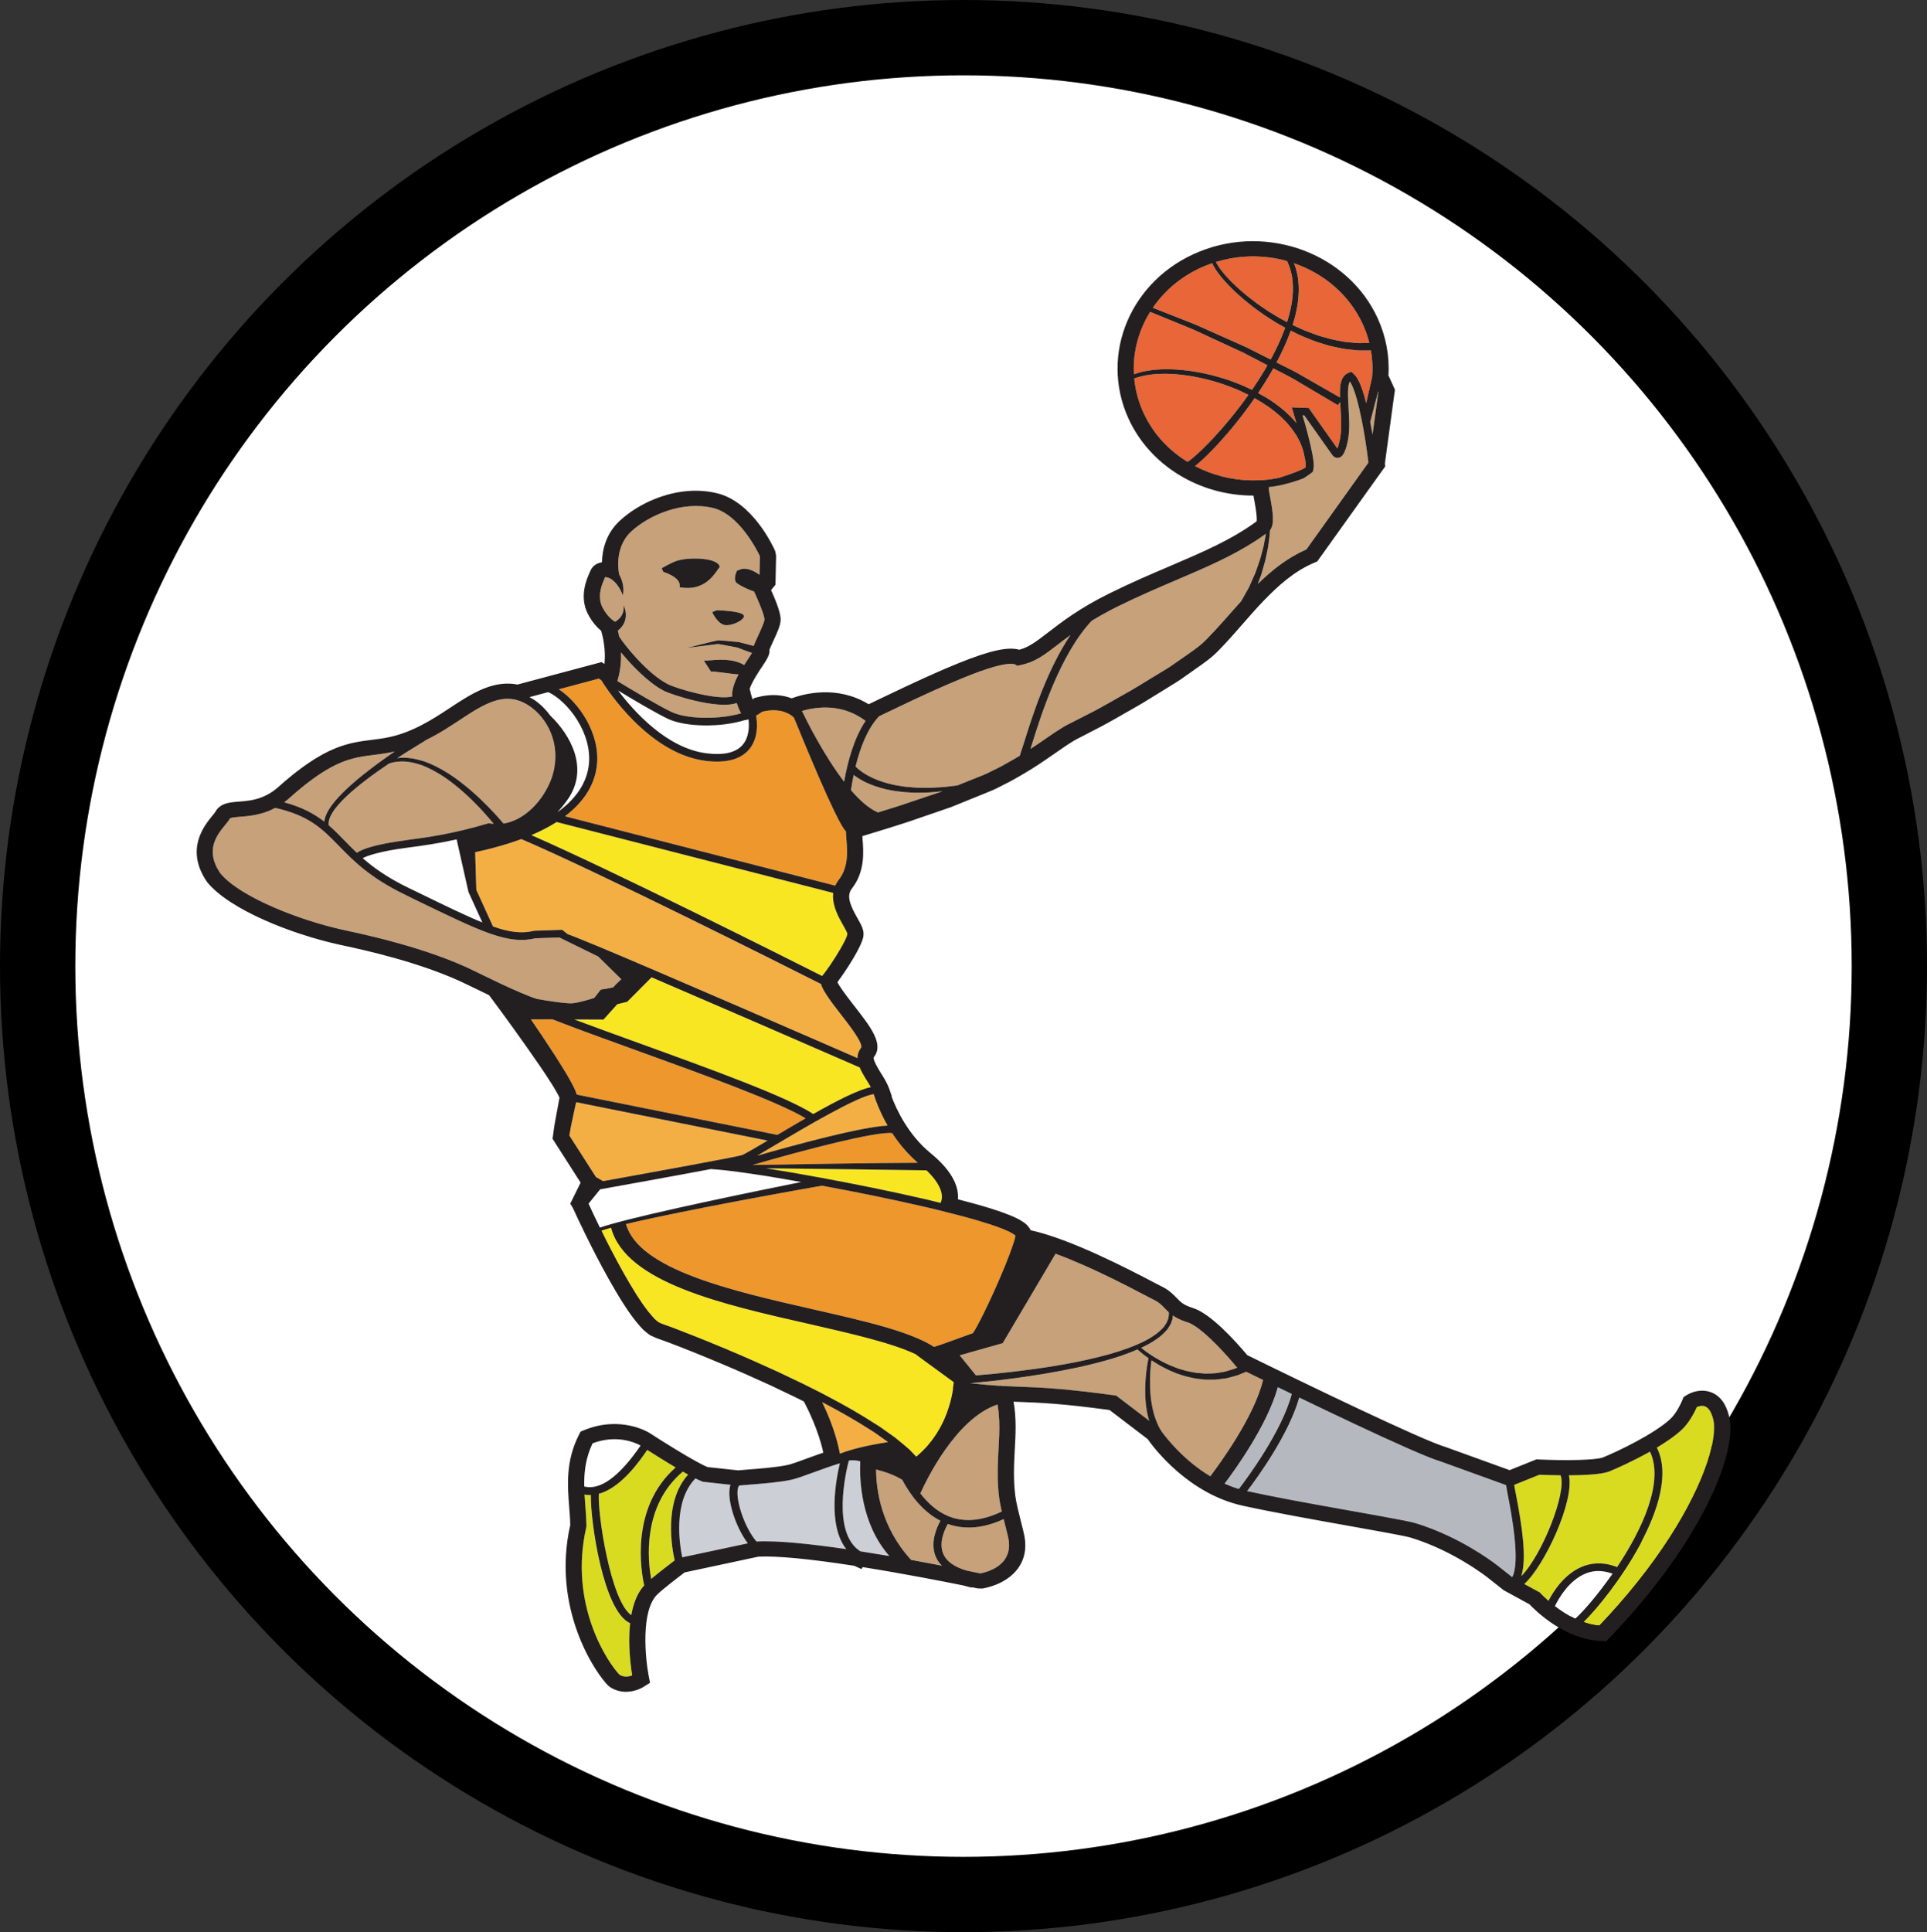 <?xml version="1.0" encoding="UTF-8" standalone="no"?>
<svg
   xmlns:dc="http://purl.org/dc/elements/1.1/"
   xmlns:cc="http://creativecommons.org/ns#"
   xmlns:rdf="http://www.w3.org/1999/02/22-rdf-syntax-ns#"
   xmlns:svg="http://www.w3.org/2000/svg"
   xmlns="http://www.w3.org/2000/svg"
   xmlns:sodipodi="http://sodipodi.sourceforge.net/DTD/sodipodi-0.dtd"
   xmlns:inkscape="http://www.inkscape.org/namespaces/inkscape"
   width="158.549mm"
   height="158.944mm"
   viewBox="0 0 158.549 158.944"
   version="1.1"
   id="svg8"
   inkscape:version="1.0.1 (3bc2e813f5, 2020-09-07)"
   sodipodi:docname="action_icon_or_sports.svg"
   inkscape:export-filename="F:\repos\af-icons\png\action.png"
   inkscape:export-xdpi="95.882622"
   inkscape:export-ydpi="95.882622">
  <rect x="0" y="0" width="158.549" height="158.944" fill="#333333" stroke="none"/>
  <defs
     id="defs2" />
  <sodipodi:namedview
     id="base"
     pagecolor="#ffffff"
     bordercolor="#666666"
     borderopacity="1.0"
     inkscape:pageopacity="0.0"
     inkscape:pageshadow="2"
     inkscape:zoom="0.7"
     inkscape:cx="152.4577"
     inkscape:cy="318.21821"
     inkscape:document-units="px"
     inkscape:current-layer="layer1"
     inkscape:document-rotation="0"
     showgrid="false"
     showborder="false"
     inkscape:window-width="1920"
     inkscape:window-height="1027"
     inkscape:window-x="1912"
     inkscape:window-y="22"
     inkscape:window-maximized="1"
     fit-margin-top="0"
     fit-margin-left="0"
     fit-margin-right="0"
     fit-margin-bottom="0" />
  <g
     inkscape:label="Layer 1"
     inkscape:groupmode="layer"
     id="layer1"
     transform="translate(-268.222,37.968)">
    <g
       id="g1286">
      <ellipse
         style="fill:#ffffff;stroke:#000000;stroke-width:6.196;stroke-linecap:square;stroke-linejoin:bevel;stroke-miterlimit:4;stroke-dasharray:none;paint-order:stroke fill markers;stop-color:#000000"
         id="path1226"
         cx="347.497"
         cy="41.504"
         rx="76.177"
         ry="76.374" />
      <g
         id="g2105"
         transform="matrix(0.685,0,0,0.643,322.338,-24.52)">
        <path
           d="m 84.915,23.919 c -0.33,-0.004 -0.732,0.025 -1.186,-0.049 -0.453,-0.063 -0.972,-0.091 -1.522,-0.202 C 81.662,23.533 81.061,23.43 80.449,23.243 79.847,23.027 79.186,22.868 78.552,22.577 77.911,22.307 77.246,22.037 76.606,21.685 76.414,21.592 76.227,21.485 76.037,21.383 l -0.025,0.08 c -0.446,1.325 -1.025,2.671 -1.683,3.993 0.217,0.117 0.437,0.235 0.651,0.349 0.684,0.377 1.365,0.707 1.975,1.084 0.611,0.373 1.189,0.726 1.723,1.052 1.574,0.961 2.758,1.684 3.274,1.999 -0.002,-0.1 -0.01,-0.195 -0.012,-0.296 -0.008,-0.461 -0.001,-0.94 0.08,-1.44 0.059,-0.258 0.118,-0.515 0.265,-0.79 0.142,-0.283 0.424,-0.54 0.77,-0.668 l 0.272,-0.105 0.175,0.189 c 0.235,0.226 0.45,0.483 0.55,0.715 0.147,0.243 0.237,0.479 0.341,0.72 0.18,0.472 0.331,0.947 0.462,1.429 0.086,0.322 0.163,0.649 0.238,0.976 l 0.717,-3.361 c 0.018,-0.235 0.027,-0.471 0.034,-0.708 0.002,-0.056 0.006,-0.112 0.006,-0.168 0.003,-0.166 -0.003,-0.332 -0.005,-0.498 -0.004,-0.128 -0.002,-0.255 -0.009,-0.383 -0.004,-0.084 -0.012,-0.169 -0.019,-0.253 -0.013,-0.207 -0.027,-0.413 -0.049,-0.62 l -3.53e-4,-0.001 c -0.028,-0.255 -0.065,-0.51 -0.107,-0.765 -0.176,0.001 -0.429,0.003 -0.748,0.005"
           style="fill:#e86637;fill-opacity:1;fill-rule:nonzero;stroke:none;stroke-width:0.035"
           id="path393" />
        <path
           d="m 78.202,28.719 c -0.526,-0.331 -1.093,-0.689 -1.694,-1.068 -0.6,-0.382 -1.272,-0.719 -1.944,-1.104 -0.205,-0.113 -0.414,-0.229 -0.622,-0.345 -0.104,0.198 -0.204,0.399 -0.31,0.595 -0.48,0.877 -0.988,1.736 -1.511,2.566 0.602,0.347 1.185,0.712 1.728,1.101 0.643,0.488 1.257,0.976 1.779,1.511 0.412,0.396 0.77,0.814 1.091,1.224 -0.123,-0.455 -0.25,-0.908 -0.379,-1.36 l -0.183,-0.65 0.668,0.031 1.128,0.045 0.248,0.011 0.131,0.208 3.296,4.96 c 0.035,-0.067 0.056,-0.14 0.087,-0.217 0.064,-0.197 0.102,-0.404 0.153,-0.605 0.043,-0.219 0.106,-0.468 0.125,-0.645 0.128,-0.836 0.11,-1.716 0.076,-2.611 -0.029,-0.611 -0.068,-1.23 -0.097,-1.858 l -0.274,0.412 c 0,0 -1.398,-0.881 -3.497,-2.203"
           style="fill:#e86637;fill-opacity:1;fill-rule:nonzero;stroke:none;stroke-width:0.035"
           id="path395" />
        <path
           d="m 63.647,38.18 c 0.157,-0.119 0.361,-0.281 0.633,-0.52 0.625,-0.551 1.478,-1.418 2.442,-2.516 1.304,-1.482 2.804,-3.403 4.23,-5.541 -0.58,-0.314 -1.177,-0.611 -1.792,-0.871 -3.041,-1.314 -6.384,-1.921 -8.852,-1.812 -0.618,0.02 -1.177,0.094 -1.668,0.18 -0.488,0.098 -0.903,0.222 -1.235,0.339 -0.059,0.025 -0.112,0.047 -0.167,0.07 0.131,1.464 0.488,2.932 1.097,4.355 0.038,0.089 0.08,0.175 0.119,0.262 0.081,0.18 0.164,0.357 0.253,0.532 0.056,0.113 0.113,0.226 0.172,0.337 0.134,0.25 0.275,0.494 0.422,0.733 0.045,0.073 0.091,0.146 0.138,0.219 0.173,0.269 0.351,0.534 0.541,0.79 l 0.022,0.029 c 1.01,1.354 2.251,2.502 3.645,3.415"
           style="fill:#e86637;fill-opacity:1;fill-rule:nonzero;stroke:none;stroke-width:0.035"
           id="path397" />
        <path
           d="m 78.848,21.821 c 0.616,0.268 1.253,0.404 1.832,0.6 0.589,0.166 1.161,0.25 1.681,0.367 0.523,0.094 1.011,0.108 1.437,0.16 0.429,0.062 0.803,0.024 1.111,0.021 0.225,-0.006 0.413,-0.011 0.563,-0.015 -0.191,-0.81 -0.449,-1.605 -0.778,-2.372 -1.619,-3.783 -4.684,-6.51 -8.275,-7.82 l 0.012,0.032 c 0.175,0.416 0.304,0.947 0.425,1.557 0.099,0.615 0.158,1.314 0.136,2.074 -0.029,0.758 -0.105,1.578 -0.284,2.423 -0.107,0.591 -0.266,1.194 -0.447,1.805 0.228,0.12 0.455,0.24 0.687,0.345 0.628,0.329 1.277,0.575 1.901,0.823"
           style="fill:#e86637;fill-opacity:1;fill-rule:nonzero;stroke:none;stroke-width:0.035"
           id="path399" />
        <path
           d="m 75.366,21.01 c -0.228,-0.134 -0.455,-0.267 -0.682,-0.405 -0.639,-0.371 -1.228,-0.817 -1.831,-1.219 -0.569,-0.451 -1.16,-0.854 -1.674,-1.318 C 70.647,17.628 70.151,17.181 69.7,16.736 69.23,16.312 68.842,15.849 68.456,15.455 c -0.35,-0.432 -0.697,-0.803 -0.952,-1.18 -0.266,-0.366 -0.494,-0.691 -0.651,-1.006 -0.123,-0.202 -0.199,-0.372 -0.25,-0.513 -0.245,0.089 -0.488,0.184 -0.73,0.287 -2.728,1.168 -4.909,3.087 -6.404,5.414 0.673,0.282 1.668,0.7 2.88,1.208 0.575,0.241 1.197,0.502 1.855,0.779 0.658,0.272 1.332,0.621 2.04,0.948 1.411,0.671 2.918,1.385 4.423,2.101 0.996,0.535 1.99,1.068 2.958,1.586 0.655,-1.283 1.23,-2.585 1.673,-3.86 0.024,-0.07 0.045,-0.139 0.068,-0.209"
           style="fill:#e86637;fill-opacity:1;fill-rule:nonzero;stroke:none;stroke-width:0.035"
           id="path401" />
        <path
           d="m 67.915,13.966 c 0.25,0.354 0.599,0.712 0.945,1.12 0.386,0.378 0.771,0.819 1.241,1.225 0.45,0.426 0.945,0.853 1.476,1.271 0.513,0.442 1.1,0.825 1.665,1.254 0.598,0.38 1.184,0.803 1.814,1.151 0.178,0.103 0.356,0.201 0.534,0.302 0.163,-0.539 0.306,-1.069 0.405,-1.587 0.18,-0.809 0.258,-1.586 0.293,-2.301 0.029,-0.717 -0.022,-1.369 -0.106,-1.94 -0.107,-0.566 -0.22,-1.056 -0.377,-1.436 -0.066,-0.215 -0.144,-0.391 -0.219,-0.542 -0.676,-0.201 -1.367,-0.354 -2.068,-0.454 -2.118,-0.303 -4.325,-0.132 -6.464,0.57 0.055,0.138 0.129,0.296 0.241,0.458 0.134,0.255 0.355,0.56 0.619,0.908"
           style="fill:#e86637;fill-opacity:1;fill-rule:nonzero;stroke:none;stroke-width:0.035"
           id="path403" />
        <path
           d="M 73.236,25.812 C 72.279,25.28 71.296,24.736 70.311,24.189 68.827,23.458 67.343,22.727 65.952,22.042 65.252,21.706 64.591,21.351 63.936,21.069 63.282,20.784 62.664,20.514 62.093,20.265 c -1.253,-0.547 -2.275,-0.993 -2.944,-1.285 -1.398,2.393 -2.096,5.17 -1.953,7.983 l 0.02,-0.008 c 0.358,-0.136 0.799,-0.274 1.314,-0.387 0.516,-0.101 1.104,-0.188 1.747,-0.22 2.572,-0.157 6.002,0.406 9.163,1.706 0.664,0.267 1.31,0.575 1.938,0.903 0.533,-0.826 1.052,-1.68 1.54,-2.552 0.109,-0.196 0.211,-0.395 0.318,-0.594"
           style="fill:#e86637;fill-opacity:1;fill-rule:nonzero;stroke:none;stroke-width:0.035"
           id="path405" />
        <path
           d="m 77.675,37.477 c -0.04,-0.181 -0.064,-0.454 -0.174,-0.784 -0.082,-0.338 -0.236,-0.731 -0.42,-1.18 -0.11,-0.218 -0.229,-0.448 -0.353,-0.692 -0.146,-0.232 -0.3,-0.477 -0.46,-0.732 -0.353,-0.49 -0.756,-1.012 -1.253,-1.506 -0.478,-0.511 -1.053,-0.982 -1.657,-1.458 -0.519,-0.386 -1.082,-0.752 -1.667,-1.101 -1.436,2.206 -2.951,4.188 -4.275,5.725 -0.973,1.131 -1.837,2.03 -2.499,2.625 -0.136,0.124 -0.267,0.236 -0.39,0.338 2.337,1.304 5.039,1.971 7.83,1.809 l 0.473,-0.027 c 0.616,-0.057 1.233,-0.154 1.847,-0.293 0.845,-0.297 1.716,-0.607 2.511,-0.969 0.186,-0.111 0.357,-0.153 0.566,-0.306 l 0.055,-0.045 c 0.016,-0.038 0.019,-0.103 0.023,-0.169 -0.004,-0.295 -0.041,-0.627 -0.09,-0.959 l -0.016,0.002 c 0,0 -0.019,-0.097 -0.052,-0.279"
           style="fill:#e86637;fill-opacity:1;fill-rule:nonzero;stroke:none;stroke-width:0.035"
           id="path407" />
        <path
           d="m 111.627,180.319 c -0.054,0.023 -0.108,0.046 -0.152,0.065 -2.062,0.883 -3.32,3.304 -3.707,4.176 0.673,0.558 1.508,1.152 2.45,1.625 0.954,-0.906 2.723,-3.068 4.485,-5.767 -1.076,-0.417 -2.114,-0.469 -3.075,-0.1"
           style="fill:#ffffff;fill-opacity:1;fill-rule:nonzero;stroke:none;stroke-width:0.035"
           id="path409" />
        <path
           d="m 114.139,185.891 c 7.007,-8.107 10.822,-15.613 12.177,-20.541 0.46,-1.722 0.617,-3.084 0.558,-4.02 l -0.001,-0.019 c -0.007,-0.101 -0.016,-0.195 -0.028,-0.286 -0.015,-0.114 -0.034,-0.225 -0.057,-0.329 -0.055,-0.242 -0.13,-0.51 -0.233,-0.761 l -3.6e-4,-7e-4 c -0.033,-0.081 -0.069,-0.16 -0.107,-0.236 l -0.01,-0.017 c -0.035,-0.068 -0.073,-0.133 -0.114,-0.195 l -0.026,-0.04 c -0.035,-0.05 -0.073,-0.097 -0.111,-0.142 l -0.049,-0.054 c -0.034,-0.035 -0.07,-0.065 -0.106,-0.095 l -0.069,-0.054 c -0.034,-0.024 -0.071,-0.041 -0.107,-0.059 l -0.074,-0.038 c -0.091,-0.036 -0.183,-0.054 -0.274,-0.06 -0.277,-0.015 -0.545,0.087 -0.705,0.165 -0.152,0.373 -0.562,1.298 -1.172,2.137 -0.182,0.253 -0.381,0.5 -0.597,0.719 -0.428,0.431 -0.948,0.863 -1.517,1.286 l -0.03,0.021 c -0.174,0.129 -0.351,0.257 -0.534,0.384 l -0.054,0.038 c -0.172,0.119 -0.347,0.237 -0.526,0.354 -0.073,0.048 -0.146,0.096 -0.22,0.143 -0.048,0.03 -0.095,0.062 -0.143,0.092 3.139,6.666 -5.649,19.039 -8.833,22.314 0.295,0.111 0.599,0.207 0.907,0.285 0.037,0.009 0.074,0.018 0.111,0.027 0.11,0.025 0.221,0.049 0.332,0.069 0.192,0.034 0.386,0.063 0.582,0.079 0.352,-0.392 0.694,-0.781 1.029,-1.168"
           style="fill:#d9db21;fill-opacity:1;fill-rule:nonzero;stroke:none;stroke-width:0.035"
           id="path411" />
        <path
           d="m 106.051,182.929 c 0.018,0.021 0.047,0.053 0.079,0.089 0.157,0.171 0.452,0.485 0.864,0.869 0.56,-1.16 1.948,-3.571 4.278,-4.473 1.265,-0.476 2.597,-0.423 3.963,0.152 2.995,-4.778 5.677,-10.902 3.949,-14.77 -0.051,0.031 -0.102,0.061 -0.153,0.091 l -0.015,0.009 c -1.93,1.143 -3.848,2.064 -4.716,2.435 -0.512,0.22 -1.412,0.347 -2.442,0.417 -0.766,0.054 -1.604,0.076 -2.408,0.08 0.684,3.315 -2.95,11.608 -5.365,13.906 l 1.86,1.072 0.107,0.123"
           style="fill:#d9db21;fill-opacity:1;fill-rule:nonzero;stroke:none;stroke-width:0.035"
           id="path413" />
        <path
           d="m 108.446,167.829 c -1.169,-0.017 -2.159,-0.059 -2.546,-0.073 l -3.026,1.295 c 0.037,0.259 0.104,0.664 0.184,1.073 0.779,4.264 1.349,8.383 0.663,10.61 2.53,-2.731 5.509,-10.78 4.726,-12.905"
           style="fill:#d9db21;fill-opacity:1;fill-rule:nonzero;stroke:none;stroke-width:0.035"
           id="path415" />
        <path
           d="m 102.099,170.303 c -0.108,-0.596 -0.172,-0.97 -0.206,-1.22 l -7.917,-3.05 c -0.665,-0.202 -1.934,-0.75 -3.554,-1.504 -0.059,-0.028 -0.12,-0.056 -0.18,-0.083 -0.058,-0.028 -0.116,-0.054 -0.174,-0.082 -3.616,-1.694 -8.779,-4.307 -13.013,-6.483 -1.239,4.685 -4.986,10.197 -6.258,11.967 1.317,0.308 2.85,0.635 4.465,0.965 l 0.003,7.1e-4 c 0.265,0.054 0.534,0.109 0.804,0.163 0.047,0.009 0.093,0.018 0.14,0.028 0.837,0.168 1.688,0.335 2.536,0.5 1.605,0.312 3.2,0.615 4.665,0.894 0.661,0.126 1.279,0.243 1.861,0.354 0.54,0.103 1.056,0.201 1.541,0.296 2.266,0.44 3.71,0.738 4.26,0.918 0.646,0.21 1.272,0.446 1.878,0.696 0.044,0.019 0.092,0.035 0.135,0.054 0.084,0.035 0.163,0.072 0.246,0.108 4.375,1.876 7.444,4.469 7.597,4.593 l 0.827,0.701 0.882,0.742 c 1.02,-1.984 -0.13,-8.344 -0.538,-10.555"
           style="fill:#b5b9bf;fill-opacity:1;fill-rule:nonzero;stroke:none;stroke-width:0.035"
           id="path417" />
        <path
           d="m 74.48,156.555 c -1.248,4.835 -5.139,10.578 -6.393,12.34 0.554,0.26 1.129,0.489 1.719,0.681 0.961,-1.331 5.166,-7.357 6.356,-12.156 -0.582,-0.3 -1.139,-0.59 -1.681,-0.865"
           style="fill:#b5b9bf;fill-opacity:1;fill-rule:nonzero;stroke:none;stroke-width:0.035"
           id="path419" />
        <path
           d="m 27.012,163.083 c -0.447,-0.327 -0.874,-0.682 -1.339,-0.98 -1.84,-1.263 -3.756,-2.429 -5.71,-3.515 -0.067,-0.034 -0.139,-0.078 -0.206,-0.113 0.621,1.361 1.499,3.539 1.986,5.855 0.042,0.195 0.08,0.391 0.116,0.588 0.009,0.045 0.019,0.092 0.027,0.137 1.829,-0.763 4.348,-1.249 5.78,-1.481 -0.217,-0.161 -0.434,-0.322 -0.654,-0.492"
           style="fill:#f4af44;fill-opacity:1;fill-rule:nonzero;stroke:none;stroke-width:0.035"
           id="path421" />
        <path
           d="m 24.339,177.551 c 1.172,0.195 2.334,0.395 3.48,0.602 -3.413,-4.148 -3.592,-9.725 -3.494,-12.113 -0.381,-0.123 -0.783,-0.152 -1.185,-0.126 -0.066,0.016 -0.124,0.03 -0.191,0.049 -0.297,1.204 -2.117,9.222 1.389,11.588"
           style="fill:#cccfd5;fill-opacity:1;fill-rule:nonzero;stroke:none;stroke-width:0.035"
           id="path423" />
        <path
           d="m 16.088,168.388 c -1.44,0.338 -3.539,0.51 -5.07,0.637 -0.359,0.03 -0.673,0.056 -0.935,0.081 -0.098,0.01 -0.19,0.02 -0.272,0.029 l -0.006,0.035 -0.043,-0.003 c -0.047,0.041 -0.081,0.13 -0.115,0.25 -0.363,1.348 0.715,5.029 2.216,6.881 2.493,-0.148 6.56,0.319 10.783,0.973 -2.268,-3.075 -1.235,-8.906 -0.768,-10.976 -0.254,0.083 -0.507,0.17 -0.757,0.257 -0.128,0.045 -0.256,0.09 -0.383,0.135 -0.074,0.027 -0.147,0.053 -0.22,0.08 -0.669,0.244 -1.31,0.493 -1.898,0.722 -1.039,0.406 -1.933,0.755 -2.531,0.898"
           style="fill:#cccfd5;fill-opacity:1;fill-rule:nonzero;stroke:none;stroke-width:0.035"
           id="path425" />
        <path
           d="m 2.944,178.319 7.878,-1.787 c -1.493,-2.108 -2.57,-5.684 -2.117,-7.368 0.011,-0.046 0.03,-0.076 0.043,-0.123 l -3.316,-0.388 -0.065,-0.028 -0.008,-7.1e-4 c -0.223,-0.092 -0.494,-0.224 -0.794,-0.382 l -0.034,-0.017 c -2.726,2.962 -1.905,8.486 -1.586,10.093"
           style="fill:#cccfd5;fill-opacity:1;fill-rule:nonzero;stroke:none;stroke-width:0.035"
           id="path427" />
        <path
           d="m 3.654,167.735 c -0.207,-0.121 -0.421,-0.249 -0.639,-0.382 -4.894,4.389 -4.215,11.356 -3.799,13.734 0.042,-0.038 0.087,-0.077 0.13,-0.115 0.036,-0.033 0.073,-0.065 0.111,-0.099 0.139,-0.122 0.283,-0.248 0.431,-0.375 l 0.022,-0.019 c 0.067,-0.058 0.135,-0.115 0.203,-0.173 0.049,-0.043 0.099,-0.085 0.149,-0.127 0.057,-0.048 0.113,-0.095 0.169,-0.143 0.113,-0.096 0.225,-0.189 0.335,-0.28 l 0.019,-0.016 c 0.499,-0.416 0.958,-0.789 1.25,-1.025 -0.309,-1.417 -1.381,-7.479 1.618,-10.979"
           style="fill:#d9db21;fill-opacity:1;fill-rule:nonzero;stroke:none;stroke-width:0.035"
           id="path429" />
        <path
           d="m -7.825,163.733 c -0.102,0.225 -0.192,0.449 -0.275,0.673 l -0.03,0.083 c -0.596,1.641 -0.725,3.229 -0.695,4.773 1.901,0.517 4.176,-1.227 6.763,-5.23 l -0.046,-0.033 c -0.077,-0.05 -1.962,-1.226 -4.615,-0.614 -0.354,0.083 -0.721,0.194 -1.1,0.347 l -3.527e-4,0.002"
           style="fill:#ffffff;fill-opacity:1;fill-rule:nonzero;stroke:none;stroke-width:0.035"
           id="path431" />
        <path
           d="m 2.155,166.822 c -0.04,-0.024 -0.078,-0.049 -0.117,-0.074 -0.102,-0.065 -0.204,-0.129 -0.306,-0.194 -0.039,-0.026 -0.078,-0.051 -0.118,-0.075 -0.136,-0.087 -0.272,-0.175 -0.407,-0.261 l -0.073,-0.048 c -0.11,-0.072 -0.22,-0.143 -0.329,-0.214 -0.05,-0.033 -0.101,-0.066 -0.151,-0.099 -0.12,-0.079 -0.238,-0.156 -0.354,-0.232 l -0.076,-0.051 c -0.57,-0.377 -1.084,-0.723 -1.484,-0.995 -0.879,1.381 -2.872,4.396 -5.281,5.427 -0.169,0.072 -0.346,0.127 -0.527,0.173 -0.181,2.539 1.428,13.779 3.891,15.536 0.03,-0.177 0.065,-0.353 0.102,-0.527 l 0.008,-0.037 c 0.269,-1.251 0.721,-2.396 1.446,-3.238 -0.327,-1.541 -1.79,-9.859 3.778,-15.091"
           style="fill:#d9db21;fill-opacity:1;fill-rule:nonzero;stroke:none;stroke-width:0.035"
           id="path433" />
        <path
           d="m -3.148,192.87 c -0.006,-0.046 -0.012,-0.092 -0.019,-0.141 l -0.011,-0.089 c -0.064,-0.505 -0.132,-1.149 -0.18,-1.877 l -0.002,-0.021 c -0.009,-0.138 -0.017,-0.278 -0.025,-0.42 l -0.002,-0.044 c -0.007,-0.145 -0.014,-0.292 -0.019,-0.441 l -0.001,-0.024 c -0.017,-0.474 -0.02,-0.969 -0.008,-1.474 l 0.002,-0.077 c 0.004,-0.141 0.009,-0.283 0.016,-0.426 l 0.004,-0.086 c 0.008,-0.15 0.017,-0.299 0.028,-0.45 l 0.004,-0.045 c 0.013,-0.169 0.027,-0.339 0.044,-0.508 -3.223,-1.506 -4.774,-13.055 -4.716,-16.399 -0.249,0.012 -0.499,-0.007 -0.762,-0.053 l 7.055e-4,0.002 c 0.028,0.484 0.064,0.964 0.096,1.435 0.028,0.384 0.057,0.771 0.08,1.159 0.002,0.042 0.005,0.083 0.008,0.124 0.019,0.329 0.031,0.655 0.036,0.981 0.002,0.093 0.01,0.188 0.01,0.28 l -0.005,0.05 v 0.004 l -0.006,0.108 -0.013,0.064 c -2.115,9.81 2.566,17.289 4.01,18.856 0.099,0.062 0.202,0.106 0.307,0.142 l 0.072,0.024 c 0.098,0.028 0.199,0.046 0.302,0.051 l 0.072,0.002 c 0.112,0.001 0.225,-0.005 0.343,-0.029 l 0.007,-0.002 c 0.132,-0.027 0.266,-0.069 0.405,-0.126 -0.022,-0.145 -0.049,-0.333 -0.078,-0.551"
           style="fill:#d9db21;fill-opacity:1;fill-rule:nonzero;stroke:none;stroke-width:0.035"
           id="path435" />
        <path
           d="m 12.958,128.546 c 0.035,0.006 0.066,0.004 0.099,0.009 2.163,0.364 4.32,0.761 6.467,1.185 4.293,0.847 8.573,1.761 12.828,2.813 0.544,0.138 1.092,0.283 1.627,0.424 l 0.036,-0.094 c 0.056,-0.153 0.092,-0.313 0.108,-0.479 l 0.004,-0.087 c 0.003,-0.041 0.004,-0.084 0.004,-0.127 0,-0.048 -0.001,-0.097 -0.005,-0.147 l -0.007,-0.078 c -0.006,-0.056 -0.012,-0.112 -0.022,-0.171 l -0.016,-0.079 c -0.011,-0.057 -0.022,-0.114 -0.037,-0.174 -0.013,-0.05 -0.029,-0.101 -0.044,-0.152 -0.012,-0.038 -0.022,-0.074 -0.034,-0.112 -0.166,-0.48 -0.454,-0.992 -0.857,-1.519 l -0.013,-0.017 c -0.07,-0.09 -0.143,-0.181 -0.219,-0.273 -0.031,-0.035 -0.062,-0.072 -0.093,-0.109 -0.059,-0.07 -0.12,-0.139 -0.185,-0.209 -0.086,-0.094 -0.176,-0.19 -0.271,-0.287 l -0.047,-0.049 c -2.814,-0.054 -14.023,-0.2 -19.323,-0.266"
           style="fill:#f8e623;fill-opacity:1;fill-rule:nonzero;stroke:none;stroke-width:0.035"
           id="path437" />
        <path
           d="m 25.948,119.077 c -1.816,0.175 -8.453,4.368 -11.739,6.441 -0.945,0.605 -1.677,1.067 -2.255,1.42 4.578,-1.4 12.521,-3.701 15.658,-3.85 l -0.008,-0.017 c -0.099,-0.184 -0.192,-0.364 -0.281,-0.543 -0.032,-0.063 -0.063,-0.124 -0.093,-0.186 -0.057,-0.117 -0.111,-0.231 -0.164,-0.344 -0.056,-0.12 -0.11,-0.237 -0.162,-0.353 -0.019,-0.043 -0.037,-0.084 -0.056,-0.126 -0.479,-1.089 -0.766,-1.975 -0.9,-2.442"
           style="fill:#f4af44;fill-opacity:1;fill-rule:nonzero;stroke:none;stroke-width:0.035"
           id="path439" />
        <path
           d="m 28.809,125.041 -0.028,-0.04 c -0.215,-0.31 -0.418,-0.621 -0.606,-0.928 l -0.011,-0.017 c -1.816,-0.27 -10.368,2.091 -16.769,4.07 3.498,-0.07 15.369,-0.282 19.847,-0.285 l -7.05e-4,-7e-4 c -0.958,-0.877 -1.762,-1.837 -2.432,-2.8"
           style="fill:#ee972d;fill-opacity:1;fill-rule:nonzero;stroke:none;stroke-width:0.035"
           id="path441" />
        <path
           d="m -4.845,66.214 c 1.944,1.26 4.923,3.153 6.512,3.959 1.8,0.92 5.707,0.991 8.345,0.169 l -0.023,-0.046 C 9.966,70.249 9.942,70.203 9.918,70.152 9.758,69.821 9.615,69.438 9.49,69.022 7.226,69.906 1.701,67.982 0.74,67.463 -1.094,66.462 -3.14,64.2 -4.409,62.545 c 0.005,0.12 -3.528e-4,0.248 0.001,0.372 7.055e-4,0.082 0.001,0.165 7.055e-4,0.249 -0.002,0.128 -0.004,0.255 -0.011,0.387 -0.01,0.241 -0.029,0.487 -0.054,0.736 l -0.007,0.058 c -0.056,0.509 -0.145,1.03 -0.283,1.553 l -0.083,0.314"
           style="fill:#c6a17a;fill-opacity:1;fill-rule:nonzero;stroke:none;stroke-width:0.035"
           id="path443" />
        <path
           d="m 2.278,50.84 c 1.595,-0.545 5.023,-0.386 5.172,0.777 -0.468,0.559 -1.594,3.239 -4.828,2.594 0.293,-1.266 -1.946,-1.956 -1.946,-1.956 L 0.473,51.781 c 0,0 1.188,-0.731 1.805,-0.942 m 8.035,6.947 c 0.327,0.568 -1.623,1.54 -2.427,1.218 C 7.074,58.687 6.541,57.394 6.541,57.394 l 0.554,-0.237 c 0,0 2.894,0.071 3.218,0.63 m -15.574,0.749 0.132,0.081 0.008,0.018 c 0.492,-0.306 1.153,-0.937 1.02,-2.159 0.725,1.792 -0.16,2.857 -0.691,3.296 l 0.007,0.03 c 0.058,0.21 0.107,0.441 0.145,0.698 0.512,0.922 3.36,4.764 5.847,6.109 1.063,0.58 5.911,2.108 7.744,1.577 -0.038,-0.338 0.002,-0.706 0.092,-1.087 l -7.056e-4,-0.005 0.023,-0.08 C 9.204,66.476 9.437,65.914 9.711,65.366 8.907,65.341 6.381,64.869 6.406,65.027 L 5.522,63.578 c 0.012,0.005 0.038,0.015 0.072,0.022 0.488,0.077 3.077,-0.557 4.786,0.569 0.171,-0.288 0.345,-0.57 0.515,-0.842 0.158,-0.251 0.314,-0.504 0.428,-0.703 L 10.672,62.377 9.575,61.938 8.091,61.632 7.347,61.497 l -0.1,-0.01 -0.03,0.003 -0.043,-0.003 -0.189,0.028 -0.381,0.047 C 5.581,61.692 4.532,61.835 3.497,61.983 4.51,61.707 5.514,61.436 6.552,61.171 l 0.384,-0.09 0.199,-0.054 0.049,-0.01 0.061,-0.005 0.104,-0.002 c 0.283,0.017 0.556,0.037 0.819,0.062 l 1.567,0.154 0.009,-0.004 0.051,0.02 1.736,0.482 c 0.018,-0.056 0.042,-0.121 0.065,-0.185 0.018,-0.051 0.038,-0.103 0.059,-0.159 0.019,-0.049 0.04,-0.102 0.061,-0.155 0.026,-0.063 0.053,-0.13 0.082,-0.199 0.084,-0.201 0.176,-0.416 0.283,-0.66 0.198,-0.455 0.44,-1.011 0.592,-1.445 0.087,-0.251 0.144,-0.462 0.144,-0.589 l -0.004,-0.073 -0.006,-0.063 -0.009,-0.064 c -0.023,-0.127 -0.063,-0.294 -0.122,-0.499 -0.009,-0.031 -0.018,-0.061 -0.028,-0.094 l -0.018,-0.057 c -0.197,-0.627 -0.521,-1.459 -0.832,-2.197 -0.06,-0.139 -0.117,-0.276 -0.182,-0.424 l -0.043,-0.099 C 11.006,54.55 10.164,54.182 9.544,53.721 8.96,53.294 9.509,52.108 9.509,52.108 l 0.394,-0.169 c 0.779,-0.302 1.673,0.182 2.322,0.686 l 0.046,-2.386 c -0.315,-0.71 -2.496,-5.388 -5.666,-6.176 -3.658,-0.918 -7.621,0.906 -9.769,2.998 -0.13,0.127 -0.248,0.258 -0.359,0.392 l -0.042,0.052 c -1.697,2.122 -1.068,5.037 -1.066,5.065 l 0.004,0.009 c 0.265,0.52 0.684,1.545 0.433,2.689 -0.158,-0.566 -0.937,-2.262 -2.105,-2.353 l -0.019,0.003 -0.052,0.125 -0.004,0.02 c -0.257,0.609 -0.817,1.953 -0.437,3.266 0.048,0.16 0.106,0.32 0.184,0.479 0.042,0.086 0.086,0.164 0.129,0.243 0.02,0.038 0.041,0.078 0.062,0.114 0.041,0.07 0.082,0.135 0.123,0.199 0.031,0.048 0.062,0.097 0.092,0.142 0.036,0.052 0.072,0.103 0.107,0.151 0.04,0.053 0.079,0.104 0.117,0.152 0.027,0.034 0.054,0.069 0.08,0.1 0.059,0.07 0.116,0.134 0.17,0.191 l 0.018,0.019 c 0.06,0.063 0.115,0.116 0.166,0.164 l 0.089,0.079 0.035,0.031 c 0.035,0.029 0.066,0.055 0.092,0.075 l 0.087,0.067"
           style="fill:#c6a17a;fill-opacity:1;fill-rule:nonzero;stroke:none;stroke-width:0.035"
           id="path445" />
        <path
           d="m 62.232,147.618 c -0.127,-0.079 -0.245,-0.159 -0.356,-0.241 -0.002,0.117 -0.021,0.221 -0.029,0.351 -0.025,0.211 -0.13,0.436 -0.206,0.679 -0.097,0.243 -0.267,0.463 -0.407,0.724 -0.367,0.453 -0.817,0.931 -1.398,1.327 -0.52,0.392 -1.123,0.734 -1.768,1.053 0.286,0.248 0.775,0.65 1.441,1.095 0.557,0.364 1.208,0.772 1.954,1.108 0.368,0.192 0.769,0.316 1.159,0.486 0.411,0.121 0.824,0.271 1.251,0.353 0.425,0.082 0.841,0.189 1.266,0.196 0.212,0.027 0.42,0.043 0.628,0.06 0.2,-0.001 0.406,-0.015 0.606,-0.017 0.206,-0.014 0.397,-0.011 0.589,-0.03 0.19,-0.027 0.374,-0.064 0.554,-0.088 0.369,-0.053 0.709,-0.123 1.007,-0.241 0.297,-0.096 0.58,-0.174 0.825,-0.269 0.095,-0.051 0.188,-0.102 0.279,-0.14 l -0.005,-0.005 -0.086,-0.045 -0.13,-0.166 c -0.235,-0.301 -0.478,-0.606 -0.728,-0.91 -0.846,-1.021 -2.031,-2.356 -3.126,-3.345 -0.735,-0.659 -1.399,-1.134 -1.896,-1.296 -0.592,-0.192 -1.051,-0.411 -1.423,-0.641"
           style="fill:#c6a17a;fill-opacity:1;fill-rule:nonzero;stroke:none;stroke-width:0.035"
           id="path447" />
        <path
           d="m 70.689,154.585 c -0.09,0.038 -0.196,0.084 -0.339,0.145 -0.188,0.08 -0.411,0.176 -0.678,0.291 -0.264,0.101 -0.581,0.174 -0.918,0.276 -0.333,0.11 -0.706,0.176 -1.114,0.213 -0.188,0.028 -0.399,0.054 -0.61,0.081 -0.205,0.014 -0.422,7.1e-4 -0.639,0.01 -0.213,-0.004 -0.435,-0.004 -0.67,-0.01 -0.221,-0.021 -0.446,-0.051 -0.671,-0.083 -0.459,-0.036 -0.905,-0.163 -1.35,-0.267 -0.455,-0.101 -0.881,-0.278 -1.311,-0.422 -0.407,-0.185 -0.825,-0.345 -1.199,-0.555 -0.723,-0.355 -1.346,-0.777 -1.886,-1.147 -0.039,0.281 -0.095,0.768 -0.137,1.432 -0.06,1.019 -0.064,2.394 0.109,3.737 0.091,0.679 0.224,1.34 0.399,1.942 0.173,0.601 0.398,1.129 0.611,1.577 0.103,0.167 0.19,0.32 0.273,0.464 0.641,0.93 2.701,3.695 5.812,5.68 1.039,-1.45 5.29,-7.609 6.339,-12.316 -0.382,-0.199 -0.735,-0.382 -1.055,-0.549 -0.366,-0.189 -0.693,-0.358 -0.967,-0.5"
           style="fill:#c6a17a;fill-opacity:1;fill-rule:nonzero;stroke:none;stroke-width:0.035"
           id="path449" />
        <path
           d="m 58.914,160.427 c -0.152,-0.652 -0.263,-1.356 -0.313,-2.063 -0.21,-2.615 0.269,-5.124 0.345,-5.516 -0.655,-0.491 -1.109,-0.909 -1.327,-1.121 -0.631,0.301 -1.3,0.566 -1.999,0.833 -1.613,0.575 -3.382,1.058 -5.153,1.465 -5.192,1.199 -10.454,1.791 -12.922,2.024 1.313,0.156 2.409,0.251 3.381,0.323 l 0.186,0.011 0.11,-0.038 0.019,0.045 c 0.243,0.015 0.471,0.025 0.704,0.037 0.544,0.028 1.072,0.05 1.601,0.073 0.134,0.005 0.269,0.011 0.404,0.017 1.896,0.073 3.933,0.176 7.333,0.598 1.038,0.127 2.197,0.283 3.527,0.478 l 0.263,0.04 0.003,7.1e-4 0.259,0.212 3.699,3.001 c -0.042,-0.138 -0.088,-0.275 -0.121,-0.418"
           style="fill:#c6a17a;fill-opacity:1;fill-rule:nonzero;stroke:none;stroke-width:0.035"
           id="path451" />
        <path
           d="m 41.437,150.919 -5.167,1.555 1.954,2.565 c 0.651,-0.057 1.422,-0.132 2.294,-0.22 2.689,-0.285 6.272,-0.75 9.797,-1.498 1.759,-0.384 3.503,-0.825 5.09,-1.366 0.791,-0.274 1.553,-0.569 2.247,-0.897 0.688,-0.316 1.322,-0.661 1.855,-1.047 0.548,-0.373 0.969,-0.797 1.298,-1.19 0.126,-0.223 0.276,-0.414 0.358,-0.618 0.069,-0.21 0.171,-0.391 0.191,-0.568 0.019,-0.177 0.033,-0.341 0.05,-0.476 -0.005,-0.083 -0.018,-0.14 -0.027,-0.209 -0.183,-0.176 -0.344,-0.351 -0.497,-0.519 -0.357,-0.394 -0.665,-0.734 -1.211,-1.018 -0.138,-0.072 -0.345,-0.187 -0.605,-0.332 -0.072,-0.039 -0.147,-0.082 -0.228,-0.126 -0.037,-0.021 -0.071,-0.04 -0.11,-0.062 l -0.127,-0.071 c -0.572,-0.319 -1.337,-0.746 -2.23,-1.23 -0.095,-0.051 -0.189,-0.103 -0.287,-0.155 -0.062,-0.033 -0.125,-0.067 -0.188,-0.101 -0.394,-0.211 -0.807,-0.431 -1.238,-0.656 l -0.022,-0.011 c -0.454,-0.237 -0.926,-0.48 -1.41,-0.724 l -0.054,-0.026 c -0.215,-0.109 -0.434,-0.217 -0.654,-0.326 l -0.092,-0.045 c -0.214,-0.106 -0.431,-0.211 -0.649,-0.316 -0.092,-0.043 -0.184,-0.087 -0.276,-0.131 -0.112,-0.054 -0.225,-0.107 -0.337,-0.159 -1.122,-0.528 -2.266,-1.032 -3.375,-1.464 l -6.35,11.442"
           style="fill:#c6a17a;fill-opacity:1;fill-rule:nonzero;stroke:none;stroke-width:0.035"
           id="path453" />
        <path
           d="m 41.619,173.721 c -0.023,-0.098 -0.046,-0.194 -0.069,-0.294 -0.201,0.098 -0.4,0.203 -0.595,0.287 -2.206,0.944 -4.253,1.05 -6.108,0.343 -0.426,0.807 -1.077,2.374 -0.575,3.744 0.371,1.014 1.337,1.763 2.855,2.223 0.522,0.114 0.942,0.207 1.241,0.274 0.171,0.038 0.3,0.067 0.381,0.084 0.133,-0.025 0.401,-0.085 0.73,-0.199 l 0.044,-0.015 c 0.098,-0.035 0.201,-0.075 0.308,-0.12 l 0.055,-0.024 c 0.171,-0.074 0.333,-0.154 0.486,-0.24 l 0.039,-0.021 c 0.159,-0.09 0.307,-0.188 0.445,-0.292 l 0.037,-0.028 c 0.133,-0.103 0.258,-0.21 0.372,-0.324 l 0.02,-0.021 c 0.117,-0.119 0.224,-0.243 0.32,-0.374 v 0 l 0.049,-0.076 c 0.492,-0.722 0.655,-1.618 0.479,-2.678 -0.019,-0.109 -0.053,-0.271 -0.093,-0.456 -0.062,-0.279 -0.146,-0.632 -0.24,-1.025 -0.058,-0.249 -0.119,-0.507 -0.179,-0.766"
           style="fill:#c6a17a;fill-opacity:1;fill-rule:nonzero;stroke:none;stroke-width:0.035"
           id="path455" />
        <path
           d="m 31.554,170.141 c 0.86,1.195 1.954,2.27 3.306,2.885 1.908,0.853 4.083,0.651 6.475,-0.573 -0.046,-0.214 -0.088,-0.419 -0.127,-0.621 -0.08,-0.404 -0.147,-0.78 -0.185,-1.095 -0.228,-1.889 -0.204,-3.573 -0.133,-5.182 0.017,-0.381 0.036,-0.758 0.054,-1.133 0.028,-0.557 0.057,-1.105 0.074,-1.65 0.002,-0.051 0.004,-0.103 0.005,-0.154 0.005,-0.185 0.009,-0.37 0.011,-0.555 0.001,-0.116 0.003,-0.234 0.003,-0.35 0,-0.114 -0.002,-0.228 -0.004,-0.342 -0.002,-0.159 -0.004,-0.318 -0.009,-0.478 l -0.003,-0.067 c -0.024,-0.623 -0.079,-1.249 -0.174,-1.883 -0.009,-0.059 -0.018,-0.118 -0.028,-0.177 -4.981,1.765 -8.555,9.675 -9.266,11.373"
           style="fill:#c6a17a;fill-opacity:1;fill-rule:nonzero;stroke:none;stroke-width:0.035"
           id="path457" />
        <path
           d="m 29.373,168.402 c -0.91,-0.595 -2.02,-1.016 -3.143,-1.319 0.013,2.648 0.634,7.432 4.21,11.566 1.338,0.263 2.589,0.519 3.699,0.741 -0.348,-0.369 -0.614,-0.793 -0.782,-1.259 -0.613,-1.703 0.108,-3.524 0.606,-4.486 -2.137,-1.166 -3.617,-3.291 -4.589,-5.241"
           style="fill:#c6a17a;fill-opacity:1;fill-rule:nonzero;stroke:none;stroke-width:0.035"
           id="path459" />
        <path
           d="m 86.559,29.216 -0.024,-0.058 -0.048,0.198 c -0.079,0.361 -0.165,0.725 -0.27,1.098 l -0.633,2.596 c 0.098,0.55 0.19,1.095 0.276,1.638 L 86.559,29.216"
           style="fill:#c6a17a;fill-opacity:1;fill-rule:nonzero;stroke:none;stroke-width:0.035"
           id="path461" />
        <path
           d="m 73.383,41.443 c 0.015,0.31 0.089,0.748 0.191,1.332 0.033,0.193 0.064,0.376 0.093,0.554 0.082,0.483 0.152,0.97 0.191,1.436 l 0.004,0.044 c 0.008,0.104 0.018,0.209 0.021,0.311 0.042,0.815 -0.052,1.392 -0.337,1.793 -0.019,0.195 -0.033,0.406 -0.049,0.63 -0.011,0.269 -0.071,0.549 -0.102,0.847 -0.044,0.294 -0.063,0.618 -0.135,0.945 -0.138,0.64 -0.228,1.343 -0.436,2.015 -0.086,0.343 -0.18,0.69 -0.27,1.024 -0.081,0.331 -0.221,0.644 -0.318,0.96 -0.058,0.162 -0.11,0.312 -0.162,0.461 1.172,-1.22 2.449,-2.379 3.89,-3.325 l 0.081,-0.054 c 0.21,-0.136 0.424,-0.265 0.641,-0.391 0.116,-0.069 0.231,-0.138 0.35,-0.204 0.087,-0.047 0.178,-0.09 0.267,-0.136 0.202,-0.105 0.402,-0.215 0.611,-0.311 l 2.139,-3.186 5.314,-7.922 c -0.208,-1.844 -0.476,-3.705 -0.821,-5.523 -0.183,-0.947 -0.372,-1.88 -0.626,-2.796 -0.122,-0.455 -0.26,-0.903 -0.431,-1.326 -0.088,-0.206 -0.171,-0.424 -0.274,-0.591 -0.027,-0.062 -0.06,-0.091 -0.079,-0.135 -0.073,0.126 -0.114,0.302 -0.155,0.479 -0.063,0.396 -0.079,0.827 -0.075,1.257 0.018,0.881 0.099,1.786 0.127,2.693 0.041,0.912 0.061,1.844 -0.088,2.806 -0.024,0.264 -0.079,0.456 -0.126,0.688 -0.05,0.232 -0.107,0.468 -0.187,0.703 -0.079,0.234 -0.149,0.465 -0.335,0.746 -0.026,0.064 -0.123,0.158 -0.196,0.232 -0.064,0.048 -0.132,0.088 -0.195,0.115 -0.092,0.029 -0.199,0.053 -0.298,0.043 -0.226,-0.009 -0.371,-0.126 -0.457,-0.206 -0.094,-0.098 -0.134,-0.164 -0.197,-0.285 l 0.03,0.071 -3.327,-5.01 -0.204,-0.008 c 0.459,1.641 0.879,3.29 1.187,4.996 0.079,0.484 0.156,0.958 0.162,1.516 -0.013,0.142 -0.055,0.488 -0.111,0.702 -0.03,0.055 -0.918,0.742 -1.152,0.863 -0.313,0.133 -0.637,0.241 -0.948,0.353 -0.506,0.175 -1.021,0.331 -1.537,0.458 -0.067,0.018 -0.123,0.032 -0.186,0.059 l -0.004,-0.009 c -0.493,0.105 -0.984,0.188 -1.482,0.254 l 0.001,0.031"
           style="fill:#c6a17a;fill-opacity:1;fill-rule:nonzero;stroke:none;stroke-width:0.035"
           id="path463" />
        <path
           d="m 55.227,56.688 c -0.143,0.075 -0.28,0.15 -0.42,0.225 -0.133,0.072 -0.269,0.145 -0.398,0.217 l -0.083,0.047 c -0.819,0.46 -1.546,0.902 -2.212,1.335 -3.803,4.322 -6.102,12.132 -7.2,15.887 -0.054,0.171 -0.098,0.338 -0.147,0.496 0.164,-0.112 0.327,-0.225 0.482,-0.333 1.13,-0.79 2.208,-1.653 3.417,-2.434 0.294,-0.2 0.627,-0.363 0.95,-0.544 l 0.908,-0.494 1.834,-0.997 c 1.211,-0.677 2.365,-1.414 3.555,-2.113 1.185,-0.687 2.332,-1.463 3.491,-2.213 l 1.737,-1.124 c 0.588,-0.379 1.111,-0.813 1.669,-1.211 1.084,-0.823 2.248,-1.585 3.139,-2.59 1.409,-1.523 2.731,-3.198 4.116,-4.826 0.123,-0.232 0.381,-0.713 0.719,-1.354 0.265,-0.441 0.456,-1.009 0.709,-1.603 0.117,-0.294 0.274,-0.594 0.367,-0.918 0.107,-0.321 0.208,-0.649 0.315,-0.969 0.237,-0.652 0.361,-1.327 0.529,-1.949 0.088,-0.312 0.122,-0.623 0.179,-0.911 0.057,-0.289 0.117,-0.568 0.146,-0.822 0.003,-0.043 0.009,-0.078 0.014,-0.112 -0.073,0.057 -0.149,0.108 -0.223,0.164 -0.321,0.244 -0.643,0.484 -0.971,0.713 l -0.042,0.029 c -2.833,1.964 -5.951,3.39 -9.481,4.997 -2.256,1.027 -4.586,2.088 -7.101,3.409"
           style="fill:#c6a17a;fill-opacity:1;fill-rule:nonzero;stroke:none;stroke-width:0.035"
           id="path465" />
        <path
           d="m 26.536,70.782 c -1.368,1.567 -2.226,4.006 -2.771,6.363 0.061,0.069 0.152,0.157 0.263,0.268 0.144,0.139 0.335,0.289 0.555,0.459 0.239,0.162 0.501,0.356 0.814,0.518 0.312,0.184 0.663,0.339 1.041,0.506 0.379,0.144 0.792,0.295 1.224,0.416 0.437,0.109 0.887,0.244 1.366,0.303 0.465,0.097 0.952,0.152 1.443,0.186 0.478,0.059 0.97,0.071 1.453,0.065 0.486,0.025 0.953,0.004 1.416,-0.025 0.459,-0.037 0.912,-0.042 1.329,-0.103 0.421,-0.054 0.821,-0.109 1.183,-0.148 0.058,-0.014 0.106,-0.024 0.158,-0.025 l 2.134,-0.913 c 0.644,-0.276 1.253,-0.505 1.861,-0.86 0.612,-0.325 1.243,-0.627 1.814,-0.998 0.558,-0.323 1.118,-0.669 1.666,-1.02 0.133,-0.405 0.302,-0.974 0.502,-1.641 0.933,-3.199 2.721,-9.269 5.588,-13.803 -0.249,0.195 -0.484,0.383 -0.712,0.567 -0.035,0.028 -0.071,0.057 -0.105,0.084 -0.158,0.127 -0.308,0.25 -0.457,0.373 -0.059,0.049 -0.118,0.098 -0.176,0.145 -0.412,0.338 -0.792,0.649 -1.162,0.935 -0.729,0.567 -1.416,1.035 -2.18,1.362 -0.116,0.05 -0.242,0.087 -0.364,0.13 -0.089,0.032 -0.176,0.068 -0.266,0.095 -0.073,0.023 -0.15,0.039 -0.224,0.059 -0.12,0.033 -0.238,0.069 -0.362,0.095 l -0.323,0.069 -0.015,-0.007 -0.079,0.015 -0.157,-0.128 -0.049,-0.024 c -0.341,-0.165 -1.352,-0.221 -4.294,0.9 -2.371,0.92 -5.273,2.304 -7.675,3.498 -0.049,0.025 -0.099,0.049 -0.148,0.073 -0.118,0.059 -0.236,0.118 -0.352,0.176 -0.116,0.058 -0.234,0.117 -0.352,0.176 -0.942,0.474 -1.777,0.901 -2.427,1.234 -0.068,0.035 -0.13,0.066 -0.197,0.1 -0.348,0.178 -0.677,0.346 -0.982,0.501 l 0.019,0.023"
           style="fill:#c6a17a;fill-opacity:1;fill-rule:nonzero;stroke:none;stroke-width:0.035"
           id="path467" />
        <path
           d="m 34.209,80.314 c -0.273,0.032 -0.539,0.051 -0.833,0.081 -0.46,0.06 -0.954,0.092 -1.45,0.092 -0.492,0.011 -1.002,0.028 -1.505,-0.01 -0.503,-0.017 -1.01,-0.065 -1.506,-0.137 -0.506,-0.047 -0.981,-0.171 -1.455,-0.265 -0.464,-0.119 -0.912,-0.255 -1.325,-0.405 -0.417,-0.16 -0.813,-0.318 -1.155,-0.499 -0.346,-0.169 -0.656,-0.374 -0.92,-0.546 -0.21,-0.143 -0.371,-0.275 -0.525,-0.389 -0.127,0.667 -0.236,1.327 -0.324,1.935 1.058,1.312 2.163,2.361 3.238,2.851 l 0.075,-0.022 c 1.314,-0.435 2.636,-0.853 3.927,-1.342 l 3.757,-1.344"
           style="fill:#c6a17a;fill-opacity:1;fill-rule:nonzero;stroke:none;stroke-width:0.035"
           id="path469" />
        <path
           d="m 19.663,69.607 -0.042,0.003 c -0.447,0.026 -0.866,0.085 -1.245,0.16 l -0.018,0.003 c -0.123,0.025 -0.241,0.052 -0.355,0.079 l -0.033,0.008 c -0.116,0.029 -0.227,0.058 -0.332,0.088 l -0.005,0.001 c -0.109,0.031 -0.213,0.063 -0.311,0.094 0.616,1.364 2.648,5.692 5.064,9.042 0.416,-2.533 1.183,-5.556 2.577,-7.78 l -0.063,-0.047 c -0.133,-0.105 -0.267,-0.198 -0.401,-0.291 -0.091,-0.064 -0.182,-0.125 -0.273,-0.183 -0.112,-0.071 -0.223,-0.14 -0.334,-0.203 -0.076,-0.043 -0.152,-0.083 -0.228,-0.123 -0.123,-0.064 -0.246,-0.129 -0.368,-0.185 -0.052,-0.023 -0.103,-0.043 -0.153,-0.065 -0.468,-0.201 -0.933,-0.346 -1.387,-0.442 -0.04,-0.009 -0.08,-0.019 -0.12,-0.028 -0.132,-0.026 -0.263,-0.046 -0.393,-0.064 -0.055,-0.008 -0.11,-0.017 -0.166,-0.023 -0.125,-0.016 -0.248,-0.027 -0.37,-0.036 -0.057,-0.004 -0.114,-0.008 -0.17,-0.011 -0.121,-0.006 -0.241,-0.011 -0.36,-0.011 -0.049,-3.53e-4 -0.098,7.05e-4 -0.146,0.001 -0.124,0.001 -0.247,0.003 -0.367,0.009"
           style="fill:#c6a17a;fill-opacity:1;fill-rule:nonzero;stroke:none;stroke-width:0.035"
           id="path471" />
        <path
           d="m 10.815,75.154 c -0.368,0.401 -0.814,0.718 -1.34,0.943 C 8.493,76.518 7.228,76.625 5.704,76.422 -1.145,75.476 -6.171,67.166 -6.782,66.108 c -0.117,-0.077 -0.222,-0.148 -0.297,-0.2 l -4.794,1.364 c 2.422,1.711 4.975,5.648 4.573,9.698 -0.202,1.999 -1.147,4.379 -3.834,6.544 l 32.451,8.869 c 0.037,-0.087 0.085,-0.173 0.13,-0.259 0.087,-0.169 0.185,-0.337 0.306,-0.502 0.138,-0.187 0.256,-0.38 0.36,-0.576 0.611,-1.172 0.663,-2.498 0.611,-3.649 -0.016,-0.309 -0.038,-0.61 -0.06,-0.898 -0.014,-0.179 -0.025,-0.353 -0.035,-0.52 l -0.005,-0.077 -0.004,-0.08 c -0.007,-0.132 -0.014,-0.262 -0.017,-0.383 -0.371,-0.349 -1.53,-2.24 -6.244,-14.539 -0.08,-0.09 -0.289,-0.294 -0.629,-0.49 l -0.122,-0.064 c -0.198,-0.103 -0.405,-0.184 -0.619,-0.247 -0.065,-0.019 -0.132,-0.035 -0.201,-0.05 l -0.075,-0.017 c -0.569,-0.115 -1.286,-0.123 -2.164,0.113 l -0.063,0.045 c -0.196,0.157 -0.419,0.304 -0.671,0.445 0.12,0.706 0.388,2.989 -0.999,4.52"
           style="fill:#ee972d;fill-opacity:1;fill-rule:nonzero;stroke:none;stroke-width:0.035"
           id="path473" />
        <path
           d="m 33.696,133.899 c -0.525,-0.135 -1.05,-0.269 -1.576,-0.4 -4.1,-1.014 -8.233,-1.907 -12.385,-2.717 -1.351,0.249 -16.282,3.059 -23.542,4.909 1.552,5.824 12.671,8.523 22.517,10.914 6.177,1.496 11.579,2.81 14.49,4.797 l 0.036,-0.015 c 0.523,-0.183 1.052,-0.356 1.556,-0.562 l 3.046,-1.176 0.009,-0.004 0.072,-0.105 0.198,-0.327 0.364,-0.706 c 0.246,-0.486 0.471,-0.972 0.704,-1.463 0.454,-0.987 0.894,-1.988 1.314,-2.982 0.831,-2.004 1.662,-4.04 2.284,-6.092 0.075,-0.243 0.139,-0.513 0.182,-0.733 l 0.006,-0.022 0.004,-0.028 c -0.026,-0.032 -0.097,-0.103 -0.188,-0.169 -0.168,-0.132 -0.373,-0.253 -0.592,-0.367 -0.199,-0.103 -0.407,-0.196 -0.63,-0.295 l -0.121,-0.054 c -1.003,-0.423 -2.048,-0.768 -3.028,-1.076 -0.138,-0.043 -0.277,-0.085 -0.417,-0.129 -0.297,-0.09 -0.595,-0.178 -0.893,-0.265 -0.217,-0.063 -0.441,-0.127 -0.673,-0.192 -0.172,-0.049 -0.344,-0.097 -0.517,-0.144 -0.388,-0.108 -0.797,-0.219 -1.24,-0.337 l -0.979,-0.26"
           style="fill:#ee972d;fill-opacity:1;fill-rule:nonzero;stroke:none;stroke-width:0.035"
           id="path475" />
        <path
           d="m 22.774,98.515 -0.002,-0.011 -0.005,-0.011 c -0.065,-0.221 -0.305,-0.678 -0.491,-1.027 -0.544,-1.018 -1.257,-2.395 -1.218,-3.804 0.002,-0.046 0.004,-0.093 0.007,-0.139 0.004,-0.067 3.53e-4,-0.134 0.009,-0.201 l -33.214,-9.071 c -0.861,0.58 -1.865,1.147 -3.032,1.678 9.647,4.485 30.232,15.501 34.92,18.017 l 0.033,-0.043 v -3.5e-4 c 0.036,-0.045 0.074,-0.097 0.111,-0.147 0.047,-0.063 0.095,-0.127 0.145,-0.196 l 0.038,-0.053 c 0.774,-1.082 1.813,-2.831 2.354,-3.974 l 0.014,-0.03 c 0.042,-0.09 0.083,-0.178 0.118,-0.259 0.119,-0.274 0.197,-0.495 0.222,-0.643 l 0.004,-0.017 -0.011,-0.068"
           style="fill:#f8e623;fill-opacity:1;fill-rule:nonzero;stroke:none;stroke-width:0.035"
           id="path477" />
        <path
           d="m -16.383,86.436 c -0.396,0.159 -0.818,0.308 -1.25,0.461 -0.093,0.029 -0.182,0.067 -0.275,0.097 -1.211,0.402 -2.536,0.789 -4.022,1.119 l 0.14,4.821 2.003,4.679 c 2.027,0.76 3.474,0.933 4.919,0.557 l 0.101,-0.012 3.289,-0.118 0.688,0.572 c 0.396,0.137 1.517,0.608 3.137,1.331 l 0.009,-0.004 c 7.722,3.418 26.594,12.174 31.641,14.515 -0.005,-0.321 0.059,-0.636 0.204,-0.941 l 0.033,-0.07 c 0.029,-0.056 0.064,-0.111 0.099,-0.165 0.025,-0.041 0.045,-0.083 0.074,-0.123 0.369,-0.497 -1.439,-2.967 -2.405,-4.286 -0.343,-0.467 -0.654,-0.898 -0.935,-1.301 l -0.042,-0.061 C 20.927,107.366 20.829,107.225 20.74,107.091 20.114,106.164 19.734,105.481 19.613,104.978 15.657,102.856 -7.008,90.707 -16.383,86.436"
           style="fill:#f4af44;fill-opacity:1;fill-rule:nonzero;stroke:none;stroke-width:0.035"
           id="path479" />
        <path
           d="m 24.898,116.943 c -0.237,-0.416 -0.464,-0.844 -0.631,-1.275 l -0.009,-0.021 c -7.729,-3.592 -17.632,-8.164 -24.999,-11.531 l -2.928,3.134 -1.189,0.308 -1.662,1.968 -3.494,-0.015 c 2.372,0.95 5.069,1.993 7.839,3.058 8.709,3.362 17.681,6.823 20.857,9.035 3.015,-1.819 5.486,-3.131 6.909,-3.433 -0.132,-0.26 -0.286,-0.523 -0.448,-0.802 -0.03,-0.051 -0.06,-0.105 -0.091,-0.158 -0.041,-0.072 -0.083,-0.143 -0.125,-0.216 l -0.03,-0.053"
           style="fill:#f8e623;fill-opacity:1;fill-rule:nonzero;stroke:none;stroke-width:0.035"
           id="path481" />
        <path
           d="m 14.439,154.591 3.023,1.537 c 0.992,0.537 2.002,1.045 2.973,1.613 1.981,1.096 3.912,2.276 5.786,3.567 0.486,0.299 0.917,0.664 1.381,1.005 0.453,0.345 0.918,0.664 1.343,1.063 0.429,0.387 0.869,0.748 1.285,1.151 l 0.825,0.916 c 0.235,-0.218 0.482,-0.429 0.697,-0.669 0.338,-0.345 0.65,-0.701 0.935,-1.097 0.308,-0.365 0.543,-0.782 0.806,-1.179 0.233,-0.417 0.479,-0.828 0.671,-1.271 0.217,-0.43 0.383,-0.882 0.549,-1.334 0.162,-0.46 0.293,-0.919 0.422,-1.384 0.115,-0.473 0.221,-0.94 0.292,-1.414 0.015,-0.113 0.031,-0.225 0.046,-0.337 l -0.022,-0.002 0.092,-0.672 c 0.008,-0.057 0.007,-0.109 0.011,-0.174 l -4.023,-3.128 -0.561,-0.448 c -2.872,-1.453 -7.681,-2.618 -12.709,-3.847 -10.43,-2.52 -22.111,-5.297 -23.861,-12.325 -0.452,0.13 -0.842,0.255 -1.153,0.368 0.365,0.804 0.74,1.605 1.132,2.399 0.237,0.488 0.477,0.974 0.722,1.459 0.022,0.043 0.044,0.087 0.066,0.129 0.216,0.427 0.435,0.851 0.657,1.273 0.059,0.112 0.12,0.225 0.18,0.338 0.209,0.392 0.419,0.783 0.635,1.171 0.055,0.1 0.113,0.2 0.169,0.3 0.193,0.344 0.39,0.686 0.589,1.025 0.044,0.075 0.088,0.152 0.133,0.228 0.378,0.619 0.785,1.266 1.242,1.893 0.04,0.055 0.077,0.11 0.116,0.163 0.029,0.039 0.061,0.076 0.09,0.114 0.138,0.179 0.276,0.356 0.421,0.526 l 0.167,0.196 0.099,0.114 0.206,0.183 c 0.036,0.031 0.073,0.063 0.11,0.096 0.113,0.102 0.16,0.127 0.161,0.127 l 0.343,0.169 0.014,0.006 c 0.549,0.198 1.064,0.411 1.596,0.617 0.191,0.077 0.379,0.159 0.57,0.237 0.635,0.26 1.28,0.528 1.936,0.806 0.456,0.193 0.911,0.389 1.366,0.585 0.575,0.25 1.162,0.508 1.762,0.775 0.195,0.087 0.392,0.171 0.587,0.258 0.083,0.037 0.165,0.077 0.249,0.114 0.908,0.407 1.8,0.817 2.657,1.22 0.12,0.056 0.24,0.113 0.359,0.169 0.873,0.413 1.706,0.814 2.483,1.191 0.125,0.06 0.25,0.119 0.375,0.179"
           style="fill:#f8e623;fill-opacity:1;fill-rule:nonzero;stroke:none;stroke-width:0.035"
           id="path483" />
        <path
           d="m -9.725,119.12 24.099,5.154 c 1.18,-0.749 2.315,-1.456 3.394,-2.119 -3.398,-2.159 -12.336,-5.613 -20.291,-8.675 -3.795,-1.461 -7.314,-2.818 -10.092,-3.974 l -2.611,-0.003 c 0.977,1.515 1.936,3.039 2.938,4.691 0.455,0.767 0.914,1.542 1.355,2.326 0.211,0.395 0.433,0.788 0.633,1.208 0.206,0.43 0.403,0.768 0.564,1.365 l 0.011,0.027"
           style="fill:#ee972d;fill-opacity:1;fill-rule:nonzero;stroke:none;stroke-width:0.035"
           id="path485" />
        <path
           d="m -6.561,130.191 c 5.828,-1.12 15.83,-3.056 16.686,-3.327 0.271,-0.106 1.645,-0.947 3.073,-1.854 l -22.99,-4.91 -0.114,0.524 -0.26,1.295 c -0.175,0.825 -0.332,1.642 -0.445,2.441 l 3.192,5.312 0.857,0.52"
           style="fill:#f4af44;fill-opacity:1;fill-rule:nonzero;stroke:none;stroke-width:0.035"
           id="path487" />
        <path
           d="m -5.692,135.726 c 5.122,-1.559 17.608,-4.282 22.924,-5.417 -1.446,-0.268 -2.887,-0.549 -4.335,-0.796 -2.142,-0.34 -4.309,-0.712 -6.442,-0.857 l 0.002,-0.021 c -4.639,0.939 -11.809,2.306 -13.371,2.605 l -1.393,1.832 c 0.44,1.028 0.897,2.047 1.363,3.063 0.338,-0.124 0.755,-0.261 1.243,-0.406 l 0.009,-0.004"
           style="fill:#ffffff;fill-opacity:1;fill-rule:nonzero;stroke:none;stroke-width:0.035"
           id="path489" />
        <path
           d="m -27.934,73.84 c 0,0 -0.901,0.587 -2.25,1.481 -0.344,0.232 -0.72,0.488 -1.111,0.761 l 0.039,-0.007 c 0.457,-0.068 0.949,-0.079 1.466,-0.004 0.51,0.056 1.038,0.201 1.572,0.363 1.057,0.372 2.106,0.948 3.085,1.607 1.948,1.342 3.621,3.004 4.806,4.293 0.936,1.026 1.571,1.82 1.803,2.113 2.597,-0.425 4.804,-3.018 5.748,-5.725 1.295,-3.862 -0.206,-7.319 -2.267,-9.025 -0.737,-0.61 -1.447,-0.962 -2.145,-1.117 -0.038,-0.009 -0.075,-0.016 -0.113,-0.024 -0.315,-0.061 -0.629,-0.08 -0.942,-0.066 -0.059,0.003 -0.119,0.007 -0.178,0.013 -0.083,0.007 -0.167,0.019 -0.249,0.031 -0.461,0.07 -0.944,0.211 -1.464,0.434 -0.61,0.261 -1.235,0.616 -1.862,1.014 l -0.013,0.009 c -0.091,0.058 -0.182,0.118 -0.273,0.177 -0.518,0.342 -1.048,0.713 -1.598,1.102 -0.168,0.116 -0.34,0.232 -0.508,0.349 -0.267,0.187 -0.536,0.37 -0.802,0.55 -0.139,0.093 -0.273,0.19 -0.412,0.283 -0.286,0.186 -0.56,0.355 -0.828,0.518 -0.095,0.058 -0.19,0.115 -0.284,0.171 -0.118,0.069 -0.233,0.135 -0.347,0.201 -0.298,0.171 -0.592,0.332 -0.881,0.481 l 0.007,0.018"
           style="fill:#c6a17a;fill-opacity:1;fill-rule:nonzero;stroke:none;stroke-width:0.035"
           id="path491" />
        <path
           d="m -18.949,104.889 v 3.5e-4 c 1.685,0.842 3.52,1.709 4.487,2.004 0.852,0.164 3.401,0.615 4.228,0.546 0.78,-0.079 2.168,-0.537 2.604,-0.681 l 0.79,-1.068 0.207,-0.036 c 0.54,-0.073 1.108,-0.2 1.317,-0.279 0.109,-0.163 0.357,-0.449 0.94,-1.015 l -2.778,-2.906 -4.665,-2.435 -2.861,0.104 c -3.309,0.835 -6.382,-0.766 -14.549,-4.984 L -30.401,93.524 c -4.206,-2.172 -6.179,-4.34 -7.928,-6.253 -1.962,-2.14 -3.511,-3.833 -7.612,-4.825 l -0.01,0.005 c -0.186,0.105 -0.375,0.201 -0.566,0.29 l -0.035,0.017 c -0.057,0.026 -0.113,0.057 -0.17,0.081 -0.518,0.222 -1.022,0.37 -1.499,0.475 -0.051,0.011 -0.1,0.02 -0.149,0.031 -0.107,0.022 -0.214,0.043 -0.319,0.061 -0.084,0.014 -0.165,0.028 -0.247,0.04 -0.064,0.009 -0.127,0.019 -0.189,0.027 -0.098,0.013 -0.195,0.025 -0.29,0.036 l -0.088,0.009 c -0.234,0.024 -0.46,0.045 -0.666,0.061 -0.221,0.02 -0.498,0.043 -0.734,0.077 -0.163,0.025 -0.306,0.054 -0.405,0.096 l -0.056,0.03 -0.013,0.012 -0.011,0.014 c -0.113,0.231 -0.311,0.489 -0.541,0.789 -1.003,1.306 -2.51,3.27 -0.607,6.217 0.352,0.449 0.804,0.897 1.336,1.337 l 0.058,0.049 0.025,0.02 c 2.653,2.139 7.309,4.15 11.47,5.346 0.608,0.173 1.209,0.33 1.795,0.469 l 0.493,0.116 c 0.739,0.17 1.94,0.445 3.411,0.829 0.864,0.225 1.821,0.489 2.835,0.791 2.926,0.873 6.313,2.07 9.245,3.615 0.22,0.116 0.485,0.255 0.777,0.408 0.589,0.306 1.246,0.644 1.926,0.985 l 0.218,0.11"
           style="fill:#c6a17a;fill-opacity:1;fill-rule:nonzero;stroke:none;stroke-width:0.035"
           id="path493" />
        <path
           d="m -30.119,86.557 c 2.668,-0.382 5.429,-0.77 9.712,-2.118 l 0.123,-0.032 0.117,0.025 c 0.159,0.027 0.314,0.045 0.467,0.054 -0.303,-0.388 -0.729,-0.936 -1.274,-1.568 -1.12,-1.307 -2.713,-2.981 -4.547,-4.33 -0.918,-0.663 -1.906,-1.244 -2.884,-1.629 -0.495,-0.168 -0.982,-0.319 -1.453,-0.382 -0.47,-0.084 -0.926,-0.089 -1.338,-0.04 -0.408,0.037 -0.774,0.12 -1.081,0.24 -0.872,0.628 -1.796,1.308 -2.688,2.039 -1.664,1.347 -3.248,2.827 -4.064,4.159 -0.193,0.336 -0.343,0.654 -0.421,0.941 -0.087,0.291 -0.088,0.534 -0.066,0.736 l 0.012,0.027 c 0.66,0.605 1.266,1.254 1.89,1.948 0.458,0.501 0.936,1.027 1.47,1.558 0.204,-0.14 0.462,-0.282 0.774,-0.415 1.062,-0.455 2.734,-0.843 4.995,-1.167 l 0.255,-0.046"
           style="fill:#c6a17a;fill-opacity:1;fill-rule:nonzero;stroke:none;stroke-width:0.035"
           id="path495" />
        <path
           d="m -32.273,75.38 c -0.147,0.029 -0.292,0.056 -0.435,0.081 -0.489,0.087 -0.956,0.152 -1.405,0.21 -0.333,0.044 -0.659,0.087 -0.987,0.139 -0.113,0.018 -0.226,0.036 -0.34,0.056 l -0.086,0.016 c -0.141,0.025 -0.282,0.053 -0.424,0.084 l -0.003,3.52e-4 c -0.62,0.134 -1.259,0.322 -1.955,0.619 -1.409,0.604 -2.918,1.599 -4.651,3.08 l -0.04,0.034 c -0.244,0.209 -0.493,0.431 -0.746,0.659 -0.094,0.084 -0.189,0.171 -0.285,0.259 -0.182,0.167 -0.367,0.34 -0.553,0.516 -0.074,0.07 -0.147,0.138 -0.222,0.211 -0.152,0.139 -0.31,0.26 -0.458,0.386 2.169,0.624 3.624,1.481 4.822,2.48 0.013,-0.143 0.026,-0.286 0.07,-0.431 0.081,-0.352 0.251,-0.721 0.452,-1.092 0.85,-1.472 2.438,-3.019 4.089,-4.444 1.312,-1.12 2.672,-2.155 3.843,-3.016 -0.222,0.054 -0.44,0.104 -0.653,0.145 l -0.032,0.007"
           style="fill:#c6a17a;fill-opacity:1;fill-rule:nonzero;stroke:none;stroke-width:0.035"
           id="path497" />
        <path
           d="M 0.676,52.255 0.473,51.781 c 0,0 1.188,-0.731 1.805,-0.942 1.595,-0.546 5.023,-0.386 5.172,0.777 -0.468,0.559 -1.593,3.239 -4.828,2.594 0.294,-1.266 -1.946,-1.956 -1.946,-1.956 m 6.419,4.903 c 0,0 2.894,0.071 3.218,0.63 0.327,0.568 -1.623,1.54 -2.426,1.218 C 7.074,58.687 6.541,57.394 6.541,57.394 Z M 112.527,186.979 c -0.111,-0.02 -0.222,-0.043 -0.332,-0.069 -0.037,-0.009 -0.075,-0.018 -0.112,-0.027 -0.308,-0.077 -0.612,-0.175 -0.907,-0.285 3.184,-3.275 11.972,-15.648 8.833,-22.314 0.048,-0.03 0.095,-0.062 0.143,-0.092 0.074,-0.047 0.147,-0.095 0.22,-0.143 0.178,-0.117 0.353,-0.235 0.526,-0.354 l 0.054,-0.038 c 0.182,-0.127 0.361,-0.255 0.534,-0.384 l 0.03,-0.021 c 0.57,-0.424 1.09,-0.855 1.518,-1.286 0.216,-0.219 0.415,-0.465 0.597,-0.719 0.61,-0.839 1.021,-1.764 1.172,-2.137 0.159,-0.079 0.427,-0.181 0.704,-0.165 0.09,0.006 0.183,0.024 0.273,0.06 l 0.074,0.038 c 0.036,0.018 0.073,0.036 0.107,0.059 l 0.068,0.054 c 0.036,0.03 0.073,0.06 0.107,0.095 l 0.049,0.054 c 0.039,0.045 0.077,0.092 0.111,0.143 l 0.026,0.039 c 0.041,0.062 0.079,0.127 0.115,0.195 l 0.009,0.017 c 0.038,0.076 0.074,0.155 0.107,0.236 l 3.6e-4,7e-4 c 0.103,0.251 0.178,0.518 0.233,0.761 0.023,0.103 0.042,0.214 0.057,0.329 0.012,0.091 0.021,0.186 0.028,0.286 l 7e-4,0.019 c 0.059,0.936 -0.098,2.298 -0.558,4.02 -1.354,4.927 -5.169,12.434 -12.176,20.541 -0.335,0.387 -0.677,0.776 -1.029,1.168 -0.197,-0.017 -0.39,-0.045 -0.582,-0.079 m 2.175,-6.56 c -1.762,2.698 -3.531,4.861 -4.485,5.767 -0.942,-0.473 -1.777,-1.067 -2.45,-1.625 0.387,-0.872 1.645,-3.293 3.707,-4.176 0.044,-0.019 0.098,-0.042 0.152,-0.065 0.961,-0.369 1.999,-0.317 3.075,0.1 m -5.253,-12.591 c 0.803,-0.004 1.641,-0.026 2.408,-0.08 1.029,-0.07 1.929,-0.197 2.441,-0.417 0.868,-0.371 2.787,-1.293 4.717,-2.435 l 0.015,-0.009 c 0.051,-0.03 0.102,-0.06 0.153,-0.091 1.728,3.868 -0.954,9.992 -3.948,14.77 -1.367,-0.575 -2.699,-0.628 -3.964,-0.152 -2.33,0.902 -3.717,3.313 -4.278,4.472 -0.411,-0.383 -0.706,-0.697 -0.863,-0.869 -0.032,-0.036 -0.061,-0.068 -0.079,-0.089 l -0.107,-0.123 -1.86,-1.072 c 2.415,-2.297 6.05,-10.591 5.365,-13.906 m -1.002,0.001 c 0.782,2.125 -2.196,10.174 -4.725,12.905 0.685,-2.227 0.116,-6.346 -0.663,-10.61 -0.08,-0.409 -0.148,-0.814 -0.184,-1.073 l 3.027,-1.295 c 0.387,0.014 1.376,0.056 2.546,0.073 m -40.361,1.066 c 1.254,-1.762 5.145,-7.505 6.393,-12.34 0.541,0.276 1.099,0.566 1.681,0.865 -1.19,4.799 -5.394,10.825 -6.356,12.156 -0.59,-0.192 -1.164,-0.421 -1.718,-0.681 m -45.136,-2.932 c 0.066,-0.019 0.124,-0.033 0.19,-0.049 0.401,-0.025 0.804,0.004 1.185,0.126 -0.099,2.387 0.08,7.964 3.494,12.113 -1.145,-0.206 -2.308,-0.406 -3.481,-0.602 -3.506,-2.367 -1.686,-10.384 -1.388,-11.588 m -2.988,-7.375 c 1.955,1.086 3.87,2.252 5.71,3.515 0.465,0.298 0.893,0.653 1.339,0.98 0.22,0.17 0.437,0.331 0.654,0.492 -1.433,0.232 -3.951,0.718 -5.78,1.481 -0.008,-0.045 -0.018,-0.092 -0.027,-0.137 -0.036,-0.197 -0.074,-0.393 -0.116,-0.588 -0.487,-2.317 -1.365,-4.494 -1.986,-5.855 0.067,0.035 0.139,0.079 0.206,0.113 M -6.915,131.24 c 1.562,-0.299 8.732,-1.666 13.371,-2.605 l -0.002,0.021 c 2.133,0.145 4.3,0.517 6.442,0.857 1.448,0.247 2.889,0.528 4.335,0.796 -5.315,1.135 -17.802,3.859 -22.924,5.417 l -0.008,0.004 c -0.488,0.145 -0.906,0.282 -1.244,0.406 -0.466,-1.016 -0.924,-2.035 -1.363,-3.063 z m -5.701,-21.735 c 2.778,1.157 6.296,2.514 10.092,3.974 7.956,3.061 16.894,6.515 20.291,8.675 -1.079,0.664 -2.214,1.371 -3.393,2.119 l -24.099,-5.154 -0.012,-0.027 c -0.161,-0.597 -0.358,-0.935 -0.564,-1.365 -0.201,-0.42 -0.422,-0.813 -0.634,-1.208 -0.441,-0.784 -0.9,-1.559 -1.355,-2.326 -1.002,-1.652 -1.96,-3.176 -2.938,-4.691 z m -1.25,-41.672 0.719,-0.205 c 2.305,1.139 5.282,5.187 4.876,9.247 -0.179,1.852 -1.103,4.086 -3.766,6.113 0.394,-0.465 0.775,-0.955 1.156,-1.52 2.715,-4.025 0.397,-8.358 -2.028,-10.839 -0.453,-0.663 -0.968,-1.224 -1.515,-1.687 -0.328,-0.272 -0.65,-0.483 -0.975,-0.672 z M 26.449,83.022 c -1.076,-0.491 -2.18,-1.54 -3.239,-2.852 0.089,-0.608 0.198,-1.267 0.325,-1.935 0.155,0.114 0.316,0.245 0.525,0.388 0.264,0.172 0.573,0.377 0.92,0.546 0.341,0.181 0.737,0.339 1.154,0.5 0.413,0.15 0.861,0.286 1.325,0.405 0.474,0.093 0.949,0.218 1.455,0.265 0.497,0.073 1.003,0.12 1.506,0.138 0.503,0.038 1.013,0.02 1.505,0.011 0.497,-0.001 0.991,-0.033 1.451,-0.093 0.294,-0.03 0.56,-0.049 0.832,-0.081 l -3.758,1.345 c -1.29,0.489 -2.612,0.907 -3.926,1.342 l -0.075,0.023 M 22.277,97.466 c 0.186,0.349 0.426,0.806 0.491,1.027 l 0.004,0.012 0.002,0.011 0.011,0.068 -0.004,0.017 c -0.025,0.148 -0.103,0.369 -0.221,0.643 -0.036,0.081 -0.076,0.169 -0.119,0.259 l -0.013,0.031 c -0.542,1.142 -1.58,2.891 -2.354,3.973 l -0.038,0.053 c -0.05,0.069 -0.098,0.133 -0.145,0.196 -0.037,0.049 -0.075,0.101 -0.11,0.147 v 3.5e-4 l -0.034,0.043 c -4.688,-2.516 -25.273,-13.531 -34.92,-18.017 1.167,-0.531 2.172,-1.099 3.032,-1.679 l 33.214,9.071 c -0.009,0.067 -0.005,0.134 -0.009,0.201 -0.003,0.046 -0.005,0.093 -0.007,0.139 -0.039,1.409 0.674,2.786 1.218,3.804 m -58.42,-9.282 c -0.534,-0.532 -1.011,-1.057 -1.47,-1.558 -0.624,-0.695 -1.231,-1.343 -1.891,-1.949 l -0.011,-0.027 c -0.022,-0.201 -0.021,-0.445 0.066,-0.736 0.078,-0.287 0.227,-0.605 0.421,-0.941 0.816,-1.332 2.4,-2.813 4.064,-4.159 0.892,-0.731 1.815,-1.411 2.688,-2.039 0.307,-0.121 0.673,-0.204 1.081,-0.241 0.412,-0.049 0.869,-0.044 1.338,0.04 0.471,0.064 0.958,0.214 1.452,0.383 0.978,0.384 1.966,0.965 2.884,1.628 1.834,1.349 3.428,3.024 4.547,4.33 0.546,0.633 0.971,1.18 1.274,1.568 -0.152,-0.009 -0.308,-0.027 -0.467,-0.054 l -0.116,-0.024 -0.123,0.031 c -4.283,1.348 -7.044,1.736 -9.713,2.118 l -0.254,0.046 c -2.261,0.323 -3.934,0.712 -4.996,1.166 -0.312,0.133 -0.569,0.275 -0.773,0.416 m 5.903,-0.624 0.259,-0.037 c 1.764,-0.248 3.573,-0.515 5.828,-1.047 l 1.4,6.627 0.02,0.098 0.015,0.036 1.655,3.867 c -1.955,-0.843 -4.401,-2.111 -7.715,-3.83 l -1.179,-0.605 c -2.482,-1.283 -4.16,-2.562 -5.479,-3.793 0.639,-0.358 2.167,-0.886 5.195,-1.315 M 24.406,113.154 c -0.029,0.04 -0.048,0.083 -0.074,0.123 -0.035,0.054 -0.07,0.11 -0.099,0.165 l -0.033,0.07 c -0.145,0.305 -0.208,0.621 -0.204,0.941 C 18.95,112.112 0.078,103.357 -7.644,99.939 l -0.008,0.004 c -1.62,-0.723 -2.741,-1.194 -3.137,-1.331 l -0.688,-0.572 -3.288,0.118 -0.102,0.012 c -1.444,0.376 -2.892,0.203 -4.919,-0.557 l -2.003,-4.68 -0.14,-4.821 c 1.486,-0.33 2.81,-0.717 4.022,-1.119 0.092,-0.029 0.182,-0.068 0.275,-0.097 0.432,-0.153 0.855,-0.302 1.251,-0.461 9.374,4.272 32.04,16.42 35.996,18.542 0.12,0.504 0.5,1.187 1.126,2.114 0.089,0.134 0.186,0.275 0.285,0.416 l 0.042,0.061 c 0.281,0.403 0.593,0.833 0.935,1.3 0.966,1.319 2.773,3.789 2.405,4.286 m 0.492,3.789 0.03,0.053 c 0.042,0.074 0.083,0.145 0.125,0.216 0.031,0.053 0.061,0.107 0.091,0.158 0.162,0.279 0.316,0.542 0.448,0.802 -1.423,0.302 -3.894,1.614 -6.909,3.433 -3.177,-2.212 -12.148,-5.673 -20.857,-9.035 -2.77,-1.065 -5.467,-2.109 -7.839,-3.058 l 3.494,0.015 1.662,-1.968 1.189,-0.308 2.928,-3.134 C 6.626,107.483 16.529,112.056 24.258,115.647 l 0.009,0.021 c 0.168,0.43 0.394,0.859 0.631,1.275 m -14.774,9.92 c -0.856,0.271 -10.857,2.207 -16.686,3.327 l -0.857,-0.52 -3.192,-5.312 c 0.112,-0.799 0.269,-1.616 0.444,-2.441 l 0.26,-1.295 0.114,-0.524 22.99,4.91 c -1.429,0.907 -2.802,1.748 -3.074,1.854 m 16.778,-5.219 c 0.052,0.116 0.106,0.233 0.162,0.353 0.053,0.114 0.108,0.227 0.165,0.344 0.03,0.061 0.061,0.123 0.092,0.186 0.089,0.178 0.183,0.359 0.281,0.544 l 0.009,0.016 c -3.138,0.15 -11.081,2.45 -15.659,3.85 0.578,-0.353 1.311,-0.815 2.255,-1.42 3.287,-2.073 9.923,-6.266 11.74,-6.441 0.134,0.467 0.421,1.354 0.899,2.442 0.019,0.042 0.036,0.084 0.056,0.126 m -15.508,6.482 c 6.4,-1.979 14.954,-4.34 16.769,-4.07 l 0.011,0.017 c 0.188,0.307 0.392,0.617 0.606,0.928 l 0.028,0.04 c 0.67,0.963 1.475,1.923 2.433,2.8 l 3.52e-4,7e-4 c -4.477,0.003 -16.349,0.214 -19.848,0.285 m 31.392,8.89 c 0.092,0.066 0.163,0.137 0.188,0.169 l -0.004,0.028 -0.006,0.022 c -0.043,0.22 -0.107,0.49 -0.182,0.733 -0.622,2.052 -1.453,4.088 -2.284,6.092 -0.42,0.994 -0.858,1.995 -1.313,2.982 -0.233,0.491 -0.458,0.978 -0.704,1.463 l -0.363,0.706 -0.199,0.327 -0.072,0.105 -0.009,0.004 -3.046,1.176 c -0.504,0.206 -1.033,0.379 -1.556,0.562 l -0.036,0.015 c -2.912,-1.987 -8.313,-3.301 -14.491,-4.797 -9.845,-2.391 -20.964,-5.091 -22.517,-10.914 7.26,-1.849 22.191,-4.659 23.542,-4.909 4.151,0.81 8.285,1.705 12.385,2.717 0.526,0.132 1.051,0.265 1.575,0.4 0.743,0.193 1.483,0.393 2.22,0.597 0.173,0.047 0.345,0.095 0.517,0.144 0.231,0.065 0.456,0.129 0.673,0.192 0.298,0.087 0.595,0.175 0.893,0.265 0.141,0.043 0.279,0.086 0.417,0.129 0.98,0.308 2.025,0.653 3.028,1.076 l 0.121,0.054 c 0.223,0.099 0.431,0.192 0.63,0.295 0.219,0.114 0.423,0.235 0.592,0.367 m -9.431,41.113 c 0.168,0.466 0.435,0.891 0.783,1.259 -1.109,-0.221 -2.361,-0.478 -3.699,-0.741 -3.576,-4.133 -4.196,-8.918 -4.21,-11.565 1.123,0.302 2.233,0.724 3.143,1.319 0.972,1.95 2.452,4.075 4.589,5.241 -0.497,0.963 -1.218,2.782 -0.606,4.486 m 7.491,-19.184 c 0.096,0.634 0.15,1.26 0.174,1.883 l 0.003,0.067 c 0.005,0.16 0.007,0.319 0.009,0.478 0.002,0.114 0.004,0.228 0.004,0.342 0,0.116 -0.001,0.234 -0.004,0.35 -0.002,0.184 -0.005,0.369 -0.011,0.555 -0.001,0.051 -0.003,0.103 -0.005,0.154 -0.017,0.544 -0.046,1.093 -0.074,1.65 -0.019,0.375 -0.038,0.752 -0.054,1.133 -0.071,1.608 -0.095,3.293 0.133,5.182 0.037,0.315 0.104,0.691 0.184,1.095 0.04,0.201 0.082,0.407 0.128,0.621 -2.392,1.224 -4.567,1.426 -6.475,0.573 -1.351,-0.615 -2.445,-1.691 -3.306,-2.885 0.71,-1.699 4.285,-9.609 9.266,-11.373 0.01,0.059 0.019,0.119 0.028,0.177 M 61.848,147.73 c 0.009,-0.13 0.028,-0.234 0.029,-0.351 0.11,0.082 0.229,0.162 0.356,0.241 0.372,0.23 0.831,0.448 1.423,0.641 0.497,0.162 1.161,0.637 1.896,1.296 1.095,0.989 2.28,2.324 3.126,3.345 0.25,0.303 0.493,0.609 0.728,0.91 l 0.13,0.166 0.086,0.045 0.005,0.005 c -0.09,0.038 -0.184,0.089 -0.279,0.14 -0.246,0.095 -0.528,0.173 -0.825,0.269 -0.298,0.118 -0.638,0.189 -1.007,0.241 -0.179,0.025 -0.364,0.061 -0.554,0.088 -0.193,0.02 -0.383,0.017 -0.589,0.03 -0.2,0.001 -0.405,0.016 -0.606,0.017 -0.207,-0.017 -0.416,-0.034 -0.628,-0.06 -0.426,-0.007 -0.841,-0.114 -1.266,-0.196 -0.427,-0.082 -0.84,-0.232 -1.251,-0.353 -0.391,-0.171 -0.792,-0.295 -1.159,-0.486 -0.746,-0.336 -1.396,-0.744 -1.954,-1.108 -0.665,-0.445 -1.155,-0.847 -1.441,-1.095 0.646,-0.319 1.248,-0.661 1.768,-1.053 0.581,-0.396 1.031,-0.874 1.398,-1.327 0.14,-0.261 0.31,-0.481 0.407,-0.724 0.076,-0.243 0.181,-0.468 0.206,-0.679 m -14.061,-8.252 c 1.108,0.432 2.252,0.936 3.375,1.464 0.113,0.053 0.225,0.105 0.337,0.159 0.092,0.044 0.183,0.087 0.276,0.132 0.217,0.105 0.434,0.21 0.649,0.316 l 0.092,0.045 c 0.22,0.109 0.438,0.217 0.655,0.326 l 0.053,0.026 c 0.484,0.244 0.956,0.487 1.411,0.724 l 0.022,0.011 c 0.431,0.225 0.844,0.445 1.237,0.656 0.064,0.035 0.127,0.068 0.188,0.101 0.097,0.053 0.192,0.104 0.286,0.155 0.893,0.484 1.659,0.911 2.23,1.23 l 0.128,0.071 c 0.039,0.022 0.072,0.041 0.109,0.062 0.081,0.044 0.156,0.087 0.228,0.126 0.26,0.145 0.467,0.259 0.605,0.332 0.545,0.284 0.853,0.623 1.21,1.018 0.153,0.169 0.315,0.344 0.497,0.519 0.009,0.069 0.022,0.127 0.028,0.209 -0.017,0.134 -0.032,0.298 -0.051,0.476 -0.018,0.177 -0.121,0.358 -0.19,0.568 -0.082,0.204 -0.232,0.395 -0.358,0.618 -0.328,0.393 -0.749,0.817 -1.297,1.19 -0.532,0.387 -1.167,0.731 -1.855,1.047 -0.694,0.328 -1.456,0.623 -2.246,0.897 -1.586,0.542 -3.331,0.982 -5.09,1.366 -3.525,0.748 -7.108,1.214 -9.798,1.499 -0.871,0.087 -1.641,0.163 -2.293,0.22 l -1.954,-2.566 5.167,-1.555 z M 32.328,128.861 c 0.095,0.097 0.185,0.193 0.271,0.287 0.064,0.07 0.125,0.139 0.185,0.209 0.032,0.037 0.063,0.074 0.093,0.11 0.076,0.091 0.15,0.182 0.219,0.273 l 0.013,0.017 c 0.105,0.137 0.198,0.268 0.284,0.398 0.077,0.114 0.145,0.229 0.211,0.342 l 0.024,0.041 c 0.143,0.254 0.256,0.5 0.339,0.739 0.012,0.038 0.022,0.074 0.034,0.112 0.016,0.051 0.032,0.102 0.045,0.152 0.015,0.06 0.026,0.118 0.037,0.174 l 0.016,0.078 c 0.009,0.06 0.016,0.116 0.022,0.171 l 0.006,0.078 c 0.004,0.05 0.005,0.1 0.005,0.147 0,0.043 -7.05e-4,0.085 -0.004,0.127 l -0.004,0.087 c -0.009,0.103 -0.029,0.192 -0.048,0.275 -0.014,0.061 -0.032,0.119 -0.053,0.177 l -0.032,0.092 -0.012,0.03 c -0.535,-0.14 -1.083,-0.286 -1.627,-0.424 -4.255,-1.052 -8.535,-1.967 -12.828,-2.813 -2.147,-0.424 -4.304,-0.821 -6.466,-1.184 -0.034,-0.006 -0.065,-0.004 -0.099,-0.01 5.3,0.066 16.509,0.212 19.323,0.266 l 0.047,0.049 M 55.227,56.688 c 2.514,-1.321 4.844,-2.381 7.101,-3.409 3.531,-1.607 6.648,-3.033 9.481,-4.997 l 0.043,-0.029 c 0.328,-0.228 0.65,-0.468 0.97,-0.712 0.074,-0.056 0.15,-0.107 0.223,-0.164 -0.005,0.034 -0.012,0.069 -0.015,0.112 -0.028,0.255 -0.087,0.534 -0.145,0.822 -0.056,0.289 -0.091,0.6 -0.179,0.912 -0.168,0.621 -0.291,1.297 -0.528,1.948 -0.107,0.321 -0.208,0.649 -0.315,0.969 -0.093,0.325 -0.25,0.625 -0.367,0.918 -0.254,0.594 -0.444,1.162 -0.709,1.603 -0.338,0.641 -0.597,1.122 -0.719,1.354 -1.386,1.628 -2.708,3.304 -4.116,4.826 -0.891,1.005 -2.055,1.767 -3.138,2.59 -0.559,0.398 -1.081,0.833 -1.67,1.212 l -1.737,1.123 c -1.159,0.75 -2.306,1.526 -3.49,2.213 -1.19,0.7 -2.344,1.436 -3.555,2.113 l -1.834,0.997 -0.908,0.494 c -0.324,0.181 -0.657,0.345 -0.95,0.544 -1.209,0.781 -2.287,1.644 -3.416,2.434 -0.155,0.109 -0.319,0.221 -0.483,0.334 0.049,-0.158 0.094,-0.326 0.147,-0.496 1.098,-3.756 3.397,-11.566 7.2,-15.888 0.665,-0.433 1.392,-0.875 2.211,-1.335 l 0.083,-0.047 c 0.128,-0.072 0.265,-0.145 0.398,-0.217 0.139,-0.075 0.277,-0.15 0.42,-0.225 m 9.299,-17.975 c 0.124,-0.102 0.255,-0.214 0.391,-0.338 0.661,-0.595 1.525,-1.494 2.498,-2.625 1.324,-1.537 2.84,-3.518 4.275,-5.725 0.584,0.349 1.147,0.715 1.667,1.101 0.603,0.476 1.179,0.948 1.657,1.458 0.497,0.494 0.899,1.016 1.253,1.506 0.161,0.254 0.314,0.499 0.46,0.732 0.125,0.243 0.243,0.474 0.353,0.692 0.184,0.449 0.338,0.841 0.42,1.18 0.11,0.329 0.134,0.602 0.174,0.784 0.034,0.182 0.052,0.279 0.052,0.279 l 0.016,-0.003 c 0.049,0.332 0.085,0.664 0.09,0.959 -0.005,0.065 -0.008,0.13 -0.023,0.169 l -0.055,0.044 c -0.209,0.153 -0.381,0.195 -0.566,0.306 -0.796,0.362 -1.667,0.671 -2.511,0.969 -0.614,0.139 -1.231,0.236 -1.847,0.293 -0.181,0.016 -0.359,0.019 -0.539,0.029 -0.319,0.017 -0.637,0.025 -0.953,0.02 l -0.059,-0.001 c -2.406,-0.043 -4.717,-0.695 -6.753,-1.83 M 62.093,20.265 c 0.571,0.249 1.189,0.519 1.843,0.804 0.655,0.282 1.317,0.637 2.015,0.973 1.392,0.685 2.875,1.416 4.359,2.147 0.985,0.547 1.968,1.091 2.926,1.623 -0.106,0.198 -0.208,0.398 -0.318,0.594 -0.488,0.872 -1.006,1.726 -1.54,2.552 -0.628,-0.329 -1.274,-0.637 -1.938,-0.903 -3.161,-1.3 -6.591,-1.863 -9.163,-1.706 -0.642,0.031 -1.23,0.119 -1.747,0.22 -0.516,0.113 -0.956,0.251 -1.315,0.387 l -0.019,0.008 c -0.143,-2.813 0.555,-5.59 1.953,-7.983 0.668,0.292 1.69,0.738 2.943,1.285 m 4.51,-7.51 c 0.053,0.141 0.127,0.311 0.25,0.513 0.157,0.315 0.385,0.64 0.65,1.006 0.256,0.378 0.603,0.749 0.952,1.18 0.387,0.394 0.773,0.858 1.244,1.282 0.452,0.445 0.947,0.892 1.48,1.332 0.514,0.463 1.104,0.867 1.674,1.318 0.603,0.403 1.192,0.848 1.832,1.219 0.226,0.138 0.453,0.271 0.681,0.405 -0.024,0.07 -0.045,0.139 -0.068,0.209 -0.442,1.275 -1.018,2.577 -1.672,3.86 -0.968,-0.519 -1.962,-1.052 -2.958,-1.586 -1.506,-0.716 -3.012,-1.431 -4.423,-2.101 -0.708,-0.327 -1.381,-0.676 -2.041,-0.948 -0.658,-0.277 -1.28,-0.538 -1.854,-0.779 -1.211,-0.508 -2.207,-0.926 -2.88,-1.208 1.495,-2.327 3.676,-4.245 6.404,-5.414 0.242,-0.103 0.485,-0.198 0.73,-0.287 m 7.96,13.792 c 0.672,0.385 1.344,0.722 1.945,1.103 0.601,0.379 1.168,0.737 1.694,1.068 2.098,1.322 3.496,2.204 3.496,2.204 l 0.274,-0.413 c 0.028,0.628 0.067,1.247 0.097,1.858 0.034,0.894 0.052,1.774 -0.076,2.61 -0.019,0.178 -0.082,0.426 -0.125,0.646 -0.051,0.201 -0.09,0.408 -0.154,0.605 -0.03,0.076 -0.052,0.149 -0.087,0.217 l -3.295,-4.961 -0.132,-0.208 -0.248,-0.01 -1.129,-0.046 -0.669,-0.03 0.184,0.65 c 0.128,0.452 0.255,0.906 0.379,1.361 -0.321,-0.41 -0.679,-0.827 -1.091,-1.224 -0.521,-0.536 -1.136,-1.024 -1.778,-1.511 -0.543,-0.39 -1.126,-0.755 -1.729,-1.101 0.523,-0.831 1.032,-1.69 1.511,-2.567 0.106,-0.197 0.206,-0.397 0.31,-0.595 0.207,0.116 0.417,0.232 0.622,0.345 m 11.996,2.668 -0.7,5.473 c -0.085,-0.543 -0.178,-1.088 -0.276,-1.638 l 0.633,-2.596 c 0.105,-0.373 0.191,-0.737 0.27,-1.098 l 0.048,-0.198 z m -9.953,-7.531 c 0.639,0.351 1.305,0.623 1.946,0.893 0.634,0.291 1.295,0.45 1.897,0.666 0.612,0.187 1.214,0.291 1.758,0.425 0.55,0.111 1.069,0.139 1.522,0.202 0.454,0.074 0.856,0.046 1.186,0.05 0.32,-0.003 0.573,-0.004 0.748,-0.005 0.042,0.254 0.079,0.51 0.107,0.765 l 3.53e-4,0.001 c 0.022,0.206 0.035,0.413 0.049,0.62 0.006,0.085 0.014,0.169 0.019,0.254 0.007,0.127 0.005,0.256 0.009,0.383 0.003,0.166 0.008,0.332 0.005,0.498 -0.001,0.056 -0.005,0.112 -0.006,0.168 -0.007,0.236 -0.016,0.472 -0.034,0.708 l -0.717,3.361 C 85.019,30.345 84.942,30.018 84.857,29.695 84.724,29.213 84.574,28.738 84.393,28.266 84.29,28.025 84.199,27.789 84.053,27.546 83.952,27.313 83.738,27.057 83.503,26.83 l -0.175,-0.189 -0.272,0.105 c -0.347,0.128 -0.628,0.385 -0.771,0.668 -0.147,0.274 -0.206,0.532 -0.265,0.789 -0.081,0.5 -0.088,0.979 -0.08,1.44 0.001,0.101 0.009,0.196 0.012,0.296 -0.516,-0.314 -1.7,-1.038 -3.274,-1.999 -0.534,-0.326 -1.112,-0.678 -1.723,-1.052 -0.611,-0.375 -1.291,-0.706 -1.975,-1.083 -0.214,-0.115 -0.434,-0.232 -0.651,-0.349 0.659,-1.323 1.238,-2.668 1.683,-3.993 l 0.025,-0.08 c 0.189,0.102 0.376,0.209 0.569,0.302 m 0.249,-7.333 c -0.121,-0.61 -0.25,-1.141 -0.424,-1.557 l -0.012,-0.032 c 3.591,1.31 6.656,4.037 8.275,7.82 0.329,0.767 0.587,1.562 0.778,2.372 -0.15,0.004 -0.338,0.009 -0.563,0.014 -0.308,0.004 -0.681,0.041 -1.11,-0.021 -0.427,-0.051 -0.914,-0.066 -1.437,-0.159 -0.52,-0.117 -1.092,-0.201 -1.681,-0.367 -0.58,-0.196 -1.216,-0.332 -1.832,-0.601 -0.624,-0.247 -1.274,-0.493 -1.901,-0.821 -0.232,-0.105 -0.459,-0.226 -0.687,-0.346 0.181,-0.611 0.341,-1.214 0.447,-1.805 0.18,-0.845 0.256,-1.665 0.284,-2.423 0.023,-0.76 -0.037,-1.459 -0.135,-2.074 m 1.058,35.023 c -0.209,0.096 -0.409,0.206 -0.611,0.311 -0.089,0.046 -0.18,0.089 -0.267,0.137 -0.119,0.065 -0.234,0.135 -0.35,0.204 -0.217,0.126 -0.431,0.255 -0.641,0.391 l -0.081,0.054 c -1.441,0.945 -2.718,2.105 -3.89,3.324 0.051,-0.149 0.104,-0.298 0.162,-0.46 0.096,-0.317 0.236,-0.63 0.317,-0.96 0.091,-0.334 0.184,-0.681 0.271,-1.024 0.209,-0.671 0.298,-1.375 0.436,-2.015 0.072,-0.327 0.09,-0.652 0.135,-0.945 0.03,-0.298 0.091,-0.578 0.102,-0.847 0.017,-0.223 0.03,-0.435 0.05,-0.629 0.285,-0.401 0.378,-0.978 0.336,-1.793 -0.004,-0.102 -0.013,-0.207 -0.021,-0.311 l -0.004,-0.043 c -0.039,-0.466 -0.109,-0.953 -0.191,-1.436 -0.029,-0.179 -0.06,-0.362 -0.093,-0.554 C 73.472,42.191 73.399,41.753 73.383,41.444 l -0.001,-0.032 c 0.498,-0.066 0.99,-0.15 1.482,-0.255 l 0.004,0.009 c 0.063,-0.027 0.12,-0.041 0.186,-0.059 0.517,-0.126 1.031,-0.283 1.537,-0.457 0.311,-0.112 0.636,-0.22 0.948,-0.353 0.234,-0.121 1.123,-0.808 1.153,-0.863 0.056,-0.214 0.098,-0.56 0.111,-0.702 -0.006,-0.558 -0.083,-1.032 -0.162,-1.516 -0.308,-1.707 -0.728,-3.355 -1.187,-4.996 l 0.203,0.008 3.328,5.01 -0.03,-0.071 c 0.062,0.121 0.102,0.188 0.196,0.286 0.087,0.079 0.232,0.196 0.458,0.206 0.1,0.01 0.206,-0.014 0.298,-0.043 0.063,-0.027 0.13,-0.067 0.194,-0.115 0.073,-0.074 0.17,-0.169 0.197,-0.233 0.186,-0.28 0.256,-0.511 0.335,-0.745 0.08,-0.235 0.137,-0.471 0.186,-0.703 0.048,-0.232 0.103,-0.425 0.127,-0.689 0.149,-0.961 0.129,-1.894 0.087,-2.806 -0.028,-0.907 -0.109,-1.813 -0.126,-2.693 -0.005,-0.431 0.011,-0.861 0.074,-1.258 0.04,-0.176 0.081,-0.352 0.154,-0.478 0.019,0.045 0.052,0.073 0.078,0.135 0.104,0.167 0.186,0.386 0.274,0.591 0.17,0.424 0.309,0.871 0.43,1.326 0.254,0.917 0.443,1.85 0.626,2.797 0.345,1.818 0.613,3.678 0.821,5.522 L 80.053,46.189 Z M 75.587,12.484 c 0.074,0.151 0.153,0.329 0.219,0.543 0.158,0.38 0.271,0.871 0.377,1.436 0.084,0.571 0.135,1.223 0.106,1.94 -0.035,0.715 -0.113,1.493 -0.293,2.301 -0.099,0.518 -0.242,1.048 -0.405,1.587 -0.178,-0.101 -0.357,-0.2 -0.534,-0.302 -0.63,-0.348 -1.216,-0.771 -1.814,-1.151 -0.566,-0.428 -1.153,-0.812 -1.665,-1.254 -0.531,-0.419 -1.025,-0.846 -1.476,-1.272 -0.47,-0.406 -0.855,-0.847 -1.241,-1.225 -0.347,-0.409 -0.695,-0.766 -0.945,-1.12 -0.264,-0.348 -0.485,-0.653 -0.619,-0.908 -0.111,-0.162 -0.186,-0.32 -0.241,-0.457 2.139,-0.701 4.345,-0.873 6.464,-0.571 0.701,0.1 1.393,0.253 2.068,0.454 M 59.979,34.737 c -0.189,-0.256 -0.368,-0.521 -0.541,-0.79 -0.047,-0.073 -0.092,-0.145 -0.137,-0.219 -0.147,-0.239 -0.289,-0.483 -0.422,-0.733 -0.059,-0.111 -0.115,-0.224 -0.172,-0.337 -0.088,-0.175 -0.171,-0.352 -0.253,-0.532 -0.04,-0.087 -0.081,-0.174 -0.119,-0.262 -0.609,-1.423 -0.966,-2.891 -1.097,-4.355 0.054,-0.023 0.108,-0.046 0.167,-0.07 0.332,-0.118 0.747,-0.241 1.235,-0.339 0.49,-0.085 1.049,-0.16 1.668,-0.18 2.468,-0.109 5.81,0.497 8.851,1.813 0.617,0.259 1.212,0.557 1.793,0.871 -1.426,2.137 -2.926,4.058 -4.23,5.54 -0.964,1.097 -1.818,1.965 -2.442,2.516 -0.271,0.239 -0.476,0.401 -0.631,0.52 -1.395,-0.913 -2.637,-2.061 -3.646,-3.414 l -0.023,-0.029 M 26.516,70.759 c 0.306,-0.155 0.634,-0.323 0.982,-0.502 0.066,-0.034 0.128,-0.065 0.197,-0.099 0.649,-0.332 1.484,-0.76 2.427,-1.234 0.118,-0.059 0.236,-0.119 0.352,-0.177 0.116,-0.058 0.234,-0.117 0.352,-0.176 0.049,-0.024 0.098,-0.049 0.147,-0.073 2.402,-1.195 5.304,-2.578 7.675,-3.498 2.942,-1.122 3.953,-1.065 4.294,-0.9 l 0.049,0.024 0.157,0.128 0.079,-0.014 0.014,0.007 0.324,-0.069 c 0.124,-0.026 0.242,-0.062 0.362,-0.095 0.074,-0.02 0.151,-0.037 0.224,-0.059 0.089,-0.028 0.177,-0.063 0.266,-0.095 0.121,-0.043 0.247,-0.08 0.364,-0.13 0.764,-0.327 1.451,-0.795 2.181,-1.361 0.369,-0.286 0.75,-0.598 1.161,-0.936 0.058,-0.047 0.117,-0.096 0.176,-0.144 0.149,-0.123 0.299,-0.246 0.456,-0.374 0.035,-0.028 0.071,-0.057 0.106,-0.084 0.228,-0.184 0.463,-0.371 0.712,-0.567 -2.867,4.534 -4.654,10.603 -5.587,13.803 -0.201,0.667 -0.369,1.236 -0.502,1.641 -0.548,0.35 -1.108,0.696 -1.666,1.019 -0.571,0.371 -1.203,0.673 -1.814,0.998 -0.608,0.355 -1.217,0.585 -1.861,0.86 l -2.134,0.913 c -0.052,0.001 -0.1,0.011 -0.158,0.026 -0.363,0.038 -0.762,0.093 -1.183,0.147 -0.417,0.062 -0.871,0.066 -1.329,0.103 -0.463,0.03 -0.93,0.05 -1.417,0.026 -0.483,0.006 -0.974,-0.006 -1.453,-0.065 -0.49,-0.034 -0.978,-0.089 -1.443,-0.186 -0.479,-0.059 -0.929,-0.194 -1.366,-0.303 C 27.229,79.191 26.816,79.04 26.437,78.896 26.06,78.729 25.708,78.574 25.396,78.39 25.085,78.228 24.822,78.034 24.583,77.873 24.364,77.702 24.171,77.552 24.028,77.413 c -0.111,-0.111 -0.202,-0.199 -0.264,-0.268 0.545,-2.357 1.403,-4.795 2.771,-6.363 z m -5.81,-1.141 c 0.122,0.009 0.246,0.02 0.37,0.036 0.055,0.006 0.111,0.015 0.167,0.023 0.13,0.018 0.26,0.038 0.392,0.064 0.04,0.008 0.08,0.018 0.12,0.027 0.454,0.096 0.919,0.24 1.387,0.442 0.051,0.022 0.102,0.041 0.153,0.065 0.123,0.056 0.246,0.121 0.369,0.185 0.076,0.04 0.152,0.079 0.228,0.123 0.111,0.063 0.223,0.132 0.334,0.203 0.092,0.058 0.183,0.119 0.274,0.183 0.134,0.093 0.268,0.187 0.401,0.291 l 0.063,0.047 c -1.394,2.224 -2.161,5.247 -2.576,7.781 -2.416,-3.351 -4.448,-7.679 -5.064,-9.043 0.098,-0.031 0.202,-0.063 0.31,-0.094 l 0.006,-0.001 c 0.105,-0.03 0.217,-0.059 0.333,-0.088 l 0.033,-0.008 c 0.114,-0.028 0.232,-0.054 0.354,-0.079 l 0.018,-0.003 c 0.379,-0.075 0.798,-0.134 1.245,-0.16 l 0.041,-0.003 c 0.12,-0.007 0.244,-0.008 0.368,-0.009 0.048,-7.06e-4 0.097,-0.002 0.146,-0.001 0.119,7.05e-4 0.238,0.005 0.359,0.012 0.056,0.003 0.113,0.006 0.17,0.01 m -15.002,6.803 c 1.524,0.204 2.789,0.095 3.77,-0.325 0.527,-0.225 0.973,-0.542 1.341,-0.943 1.388,-1.532 1.12,-3.815 1,-4.52 0.251,-0.14 0.474,-0.287 0.67,-0.445 l 0.063,-0.046 c 0.878,-0.235 1.596,-0.228 2.164,-0.112 l 0.075,0.016 c 0.069,0.016 0.137,0.032 0.201,0.051 0.128,0.036 0.242,0.08 0.351,0.125 0.065,0.026 0.129,0.057 0.192,0.088 0.067,0.033 0.138,0.065 0.198,0.099 0.34,0.195 0.549,0.4 0.629,0.49 4.715,12.299 5.873,14.191 6.244,14.54 0.003,0.12 0.01,0.251 0.017,0.383 l 0.004,0.08 0.005,0.077 c 0.009,0.167 0.022,0.34 0.035,0.52 0.022,0.288 0.044,0.588 0.06,0.898 0.052,1.151 7.05e-4,2.477 -0.611,3.649 -0.103,0.195 -0.221,0.388 -0.359,0.575 -0.122,0.165 -0.219,0.333 -0.306,0.502 -0.046,0.085 -0.093,0.172 -0.131,0.259 L -11.135,83.513 c 2.687,-2.165 3.633,-4.545 3.834,-6.543 0.401,-4.05 -2.151,-7.987 -4.573,-9.698 l 4.794,-1.365 c 0.075,0.052 0.18,0.123 0.297,0.2 0.611,1.059 5.636,9.369 12.487,10.314 M 1.228,71.048 c 2.089,1.059 6.368,1.137 9.287,0.145 l 0.029,0.049 0.251,-0.115 c 0.034,0.012 0.073,0.019 0.114,0.025 0.083,0.788 0.108,2.33 -0.817,3.35 -0.829,0.903 -2.254,1.229 -4.252,0.954 -4.748,-0.652 -8.696,-5.333 -10.603,-8.036 1.932,1.255 4.503,2.87 5.991,3.628 m -5.99,-5.149 c 0.139,-0.524 0.228,-1.044 0.284,-1.553 l 0.007,-0.058 c 0.026,-0.248 0.044,-0.494 0.054,-0.736 0.006,-0.131 0.008,-0.258 0.01,-0.387 0.001,-0.084 0,-0.167 -7.055e-4,-0.249 -7.056e-4,-0.123 0.004,-0.252 -7.056e-4,-0.371 1.269,1.655 3.315,3.917 5.149,4.918 0.961,0.519 6.486,2.443 8.749,1.559 0.125,0.417 0.268,0.799 0.429,1.131 0.024,0.05 0.047,0.096 0.071,0.143 l 0.023,0.046 C 7.374,71.164 3.466,71.093 1.667,70.172 0.078,69.367 -2.902,67.473 -4.846,66.213 Z m -1.737,-8.848 c -0.043,-0.079 -0.087,-0.157 -0.129,-0.243 -0.078,-0.159 -0.137,-0.319 -0.184,-0.479 -0.38,-1.313 0.181,-2.657 0.438,-3.266 l 0.004,-0.02 0.052,-0.125 0.019,-0.003 c 1.169,0.091 1.948,1.786 2.105,2.353 0.251,-1.143 -0.168,-2.168 -0.433,-2.689 l -0.004,-0.009 c -0.002,-0.029 -0.63,-2.943 1.066,-5.065 l 0.042,-0.052 c 0.11,-0.134 0.229,-0.266 0.359,-0.392 2.148,-2.092 6.111,-3.915 9.769,-2.998 3.17,0.788 5.351,5.466 5.666,6.176 l -0.046,2.386 C 11.575,52.122 10.681,51.638 9.903,51.94 l -0.394,0.169 c 0,0 -0.549,1.185 0.035,1.612 0.62,0.462 1.462,0.829 2.029,1.041 l 0.043,0.099 c 0.065,0.148 0.122,0.284 0.182,0.423 0.31,0.738 0.635,1.57 0.832,2.198 l 0.018,0.056 c 0.01,0.032 0.019,0.062 0.028,0.094 0.059,0.205 0.1,0.372 0.122,0.499 l 0.009,0.064 0.006,0.063 0.004,0.073 c 0,0.127 -0.058,0.338 -0.144,0.589 -0.152,0.434 -0.394,0.99 -0.592,1.445 -0.106,0.244 -0.198,0.459 -0.283,0.66 -0.029,0.07 -0.056,0.137 -0.082,0.199 -0.021,0.054 -0.042,0.105 -0.061,0.155 -0.022,0.056 -0.041,0.108 -0.059,0.159 -0.023,0.064 -0.047,0.129 -0.065,0.185 l -1.736,-0.482 -0.051,-0.02 -0.009,0.004 -1.567,-0.154 C 7.905,61.047 7.632,61.026 7.349,61.01 l -0.104,0.002 -0.061,0.005 -0.049,0.01 -0.199,0.054 -0.384,0.09 c -1.038,0.265 -2.043,0.536 -3.055,0.811 1.035,-0.147 2.085,-0.29 3.106,-0.421 l 0.382,-0.047 0.189,-0.028 0.043,0.003 0.03,-0.003 0.1,0.01 0.745,0.135 1.483,0.306 1.097,0.44 0.652,0.246 c -0.114,0.199 -0.271,0.451 -0.428,0.703 -0.081,0.131 -0.164,0.269 -0.247,0.404 l -0.004,0.006 c -0.089,0.144 -0.177,0.284 -0.264,0.432 -1.709,-1.126 -4.299,-0.492 -4.786,-0.569 -0.034,-0.007 -0.06,-0.017 -0.072,-0.022 l 0.884,1.449 c -0.025,-0.158 2.501,0.314 3.304,0.339 -0.274,0.548 -0.507,1.109 -0.644,1.646 l -0.023,0.081 3.528e-4,0.005 c -0.09,0.381 -0.13,0.749 -0.092,1.087 C 7.118,68.716 2.27,67.189 1.208,66.608 -1.28,65.263 -4.128,61.421 -4.64,60.499 c -0.039,-0.256 -0.088,-0.488 -0.145,-0.698 l -0.007,-0.03 c 0.531,-0.439 1.416,-1.504 0.691,-3.296 0.133,1.222 -0.528,1.853 -1.02,2.159 l -0.008,-0.018 -0.132,-0.08 -0.087,-0.067 c -0.026,-0.02 -0.058,-0.046 -0.092,-0.075 l -0.035,-0.031 -0.089,-0.079 c -0.051,-0.048 -0.106,-0.1 -0.166,-0.163 l -0.018,-0.019 c -0.054,-0.057 -0.111,-0.121 -0.17,-0.191 -0.026,-0.031 -0.053,-0.067 -0.08,-0.1 -0.038,-0.048 -0.077,-0.099 -0.117,-0.152 -0.035,-0.048 -0.071,-0.098 -0.107,-0.151 -0.03,-0.045 -0.061,-0.093 -0.092,-0.142 -0.041,-0.065 -0.082,-0.129 -0.123,-0.199 -0.021,-0.036 -0.041,-0.077 -0.062,-0.114 M -25.188,72.168 c 0.266,-0.18 0.535,-0.363 0.802,-0.55 0.169,-0.117 0.34,-0.233 0.508,-0.349 0.55,-0.388 1.081,-0.759 1.598,-1.101 0.09,-0.06 0.182,-0.12 0.272,-0.178 l 0.013,-0.008 c 0.627,-0.398 1.251,-0.753 1.862,-1.014 0.129,-0.055 0.256,-0.105 0.38,-0.151 l 0.011,-0.004 c 0.12,-0.043 0.238,-0.082 0.355,-0.117 l 0.048,-0.013 c 0.105,-0.031 0.211,-0.059 0.314,-0.081 0.119,-0.027 0.238,-0.051 0.357,-0.068 0.083,-0.012 0.167,-0.024 0.25,-0.031 0.06,-0.005 0.119,-0.01 0.177,-0.013 0.313,-0.014 0.627,0.005 0.942,0.066 0.037,0.007 0.075,0.015 0.112,0.023 0.699,0.156 1.409,0.507 2.145,1.117 2.062,1.706 3.563,5.164 2.267,9.025 -0.944,2.708 -3.152,5.3 -5.748,5.726 -0.232,-0.292 -0.867,-1.087 -1.803,-2.113 -1.185,-1.288 -2.859,-2.95 -4.806,-4.293 -0.979,-0.659 -2.029,-1.234 -3.085,-1.606 -0.535,-0.163 -1.062,-0.307 -1.572,-0.363 -0.518,-0.074 -1.01,-0.065 -1.466,0.004 l -0.039,0.007 c 0.391,-0.273 0.767,-0.529 1.111,-0.762 1.35,-0.894 2.25,-1.48 2.25,-1.48 l -0.007,-0.018 c 0.289,-0.15 0.582,-0.31 0.881,-0.482 0.115,-0.065 0.229,-0.131 0.347,-0.201 0.095,-0.056 0.189,-0.113 0.284,-0.171 0.269,-0.163 0.543,-0.333 0.828,-0.519 0.139,-0.093 0.274,-0.189 0.412,-0.283 m -19.217,9.176 c 0.075,-0.072 0.148,-0.14 0.222,-0.21 0.187,-0.177 0.372,-0.35 0.553,-0.517 0.096,-0.088 0.191,-0.174 0.285,-0.259 0.253,-0.228 0.502,-0.45 0.746,-0.659 l 0.04,-0.035 c 0.216,-0.185 0.429,-0.362 0.638,-0.531 l 0.005,-0.003 c 1.468,-1.189 2.776,-2.017 4.009,-2.545 0.512,-0.22 0.994,-0.379 1.46,-0.501 l 0.05,-0.013 c 0.149,-0.038 0.297,-0.074 0.445,-0.105 l 0.003,-7.05e-4 c 0.142,-0.03 0.283,-0.058 0.424,-0.084 l 0.086,-0.016 c 0.114,-0.02 0.227,-0.039 0.34,-0.057 0.327,-0.052 0.654,-0.095 0.987,-0.139 0.449,-0.058 0.916,-0.123 1.405,-0.21 0.143,-0.025 0.288,-0.052 0.435,-0.081 l 0.032,-0.006 c 0.212,-0.042 0.429,-0.091 0.652,-0.146 -1.172,0.86 -2.53,1.895 -3.843,3.015 -1.651,1.425 -3.24,2.972 -4.089,4.444 -0.2,0.371 -0.37,0.739 -0.452,1.092 -0.043,0.145 -0.057,0.288 -0.069,0.431 -1.198,-0.998 -2.653,-1.855 -4.823,-2.479 0.147,-0.126 0.306,-0.247 0.458,-0.386 m 25.457,23.545 -0.217,-0.11 c -0.681,-0.341 -1.337,-0.679 -1.926,-0.985 -0.293,-0.153 -0.557,-0.291 -0.777,-0.408 -2.932,-1.546 -6.319,-2.741 -9.245,-3.615 -1.013,-0.302 -1.97,-0.566 -2.834,-0.791 -1.471,-0.385 -2.673,-0.66 -3.412,-0.83 l -0.493,-0.116 c -0.586,-0.139 -1.187,-0.296 -1.795,-0.469 -4.162,-1.195 -8.817,-3.206 -11.47,-5.346 l -0.025,-0.02 -0.058,-0.048 c -0.532,-0.44 -0.984,-0.888 -1.336,-1.337 -1.903,-2.947 -0.396,-4.912 0.607,-6.217 0.23,-0.3 0.428,-0.558 0.541,-0.789 l 0.011,-0.014 0.013,-0.011 0.056,-0.03 c 0.099,-0.042 0.243,-0.072 0.405,-0.097 0.236,-0.034 0.513,-0.057 0.734,-0.077 0.206,-0.016 0.432,-0.037 0.666,-0.061 l 0.088,-0.01 c 0.095,-0.01 0.191,-0.023 0.289,-0.036 0.062,-0.009 0.125,-0.018 0.189,-0.027 0.081,-0.012 0.163,-0.024 0.247,-0.039 0.104,-0.018 0.211,-0.039 0.319,-0.061 0.05,-0.01 0.098,-0.019 0.149,-0.03 0.477,-0.105 0.981,-0.254 1.499,-0.476 0.057,-0.025 0.113,-0.055 0.17,-0.081 l 0.036,-0.017 c 0.191,-0.088 0.38,-0.185 0.566,-0.289 l 0.011,-0.006 c 4.101,0.992 5.65,2.685 7.612,4.825 1.749,1.914 3.722,4.081 7.928,6.254 l 1.172,0.618 c 8.167,4.217 11.239,5.818 14.549,4.983 l 2.861,-0.104 4.665,2.435 2.778,2.906 c -0.582,0.566 -0.83,0.852 -0.94,1.015 -0.209,0.079 -0.778,0.206 -1.317,0.279 l -0.206,0.036 -0.791,1.068 c -0.435,0.144 -1.824,0.601 -2.604,0.681 -0.827,0.069 -3.376,-0.382 -4.228,-0.546 -0.966,-0.295 -2.802,-1.162 -4.487,-2.004 z m 33.012,49.523 c -0.777,-0.378 -1.609,-0.779 -2.482,-1.191 -0.12,-0.057 -0.24,-0.113 -0.359,-0.169 -0.859,-0.403 -1.749,-0.814 -2.658,-1.22 -0.083,-0.036 -0.165,-0.077 -0.248,-0.114 -0.195,-0.087 -0.392,-0.171 -0.588,-0.258 -0.6,-0.267 -1.187,-0.525 -1.761,-0.775 -0.455,-0.196 -0.909,-0.392 -1.366,-0.585 -0.656,-0.278 -1.3,-0.546 -1.936,-0.806 -0.191,-0.078 -0.379,-0.16 -0.57,-0.237 -0.532,-0.206 -1.046,-0.419 -1.595,-0.617 l -0.014,-0.006 -0.343,-0.169 c -0.001,-7.1e-4 -0.048,-0.025 -0.161,-0.127 -0.037,-0.033 -0.075,-0.065 -0.111,-0.096 l -0.206,-0.183 -0.099,-0.114 -0.167,-0.196 c -0.145,-0.17 -0.283,-0.347 -0.421,-0.526 -0.029,-0.038 -0.061,-0.075 -0.09,-0.114 -0.041,-0.053 -0.078,-0.109 -0.117,-0.163 -0.457,-0.627 -0.864,-1.273 -1.242,-1.893 -0.045,-0.076 -0.089,-0.152 -0.134,-0.228 -0.199,-0.339 -0.395,-0.681 -0.588,-1.025 -0.057,-0.1 -0.114,-0.2 -0.169,-0.3 -0.216,-0.388 -0.426,-0.779 -0.636,-1.171 -0.06,-0.113 -0.12,-0.226 -0.179,-0.338 -0.222,-0.422 -0.441,-0.847 -0.657,-1.273 -0.022,-0.043 -0.044,-0.087 -0.066,-0.129 -0.244,-0.484 -0.485,-0.971 -0.721,-1.458 -0.392,-0.794 -0.767,-1.596 -1.132,-2.4 0.311,-0.113 0.701,-0.238 1.153,-0.368 1.75,7.028 13.431,9.805 23.86,12.325 5.027,1.23 9.836,2.394 12.709,3.847 l 0.561,0.448 4.023,3.128 c -0.003,0.065 -0.003,0.117 -0.01,0.174 l -0.092,0.672 0.022,0.002 c -0.015,0.111 -0.031,0.224 -0.046,0.337 -0.072,0.474 -0.178,0.941 -0.292,1.414 -0.129,0.466 -0.26,0.925 -0.422,1.384 -0.166,0.452 -0.332,0.904 -0.55,1.334 -0.191,0.442 -0.437,0.853 -0.671,1.271 -0.263,0.397 -0.498,0.814 -0.805,1.179 -0.285,0.396 -0.598,0.752 -0.936,1.097 -0.214,0.24 -0.462,0.451 -0.696,0.669 l -0.825,-0.916 c -0.416,-0.403 -0.855,-0.764 -1.285,-1.151 -0.425,-0.399 -0.889,-0.717 -1.343,-1.063 -0.464,-0.341 -0.894,-0.706 -1.381,-1.005 -1.873,-1.29 -3.804,-2.471 -5.785,-3.567 -0.972,-0.568 -1.982,-1.076 -2.974,-1.613 l -3.023,-1.537 c -0.125,-0.06 -0.251,-0.119 -0.375,-0.179 m -4.416,15.005 c 0.033,-0.12 0.068,-0.21 0.115,-0.25 l 0.043,0.003 0.006,-0.035 c 0.082,-0.009 0.174,-0.019 0.272,-0.029 0.262,-0.025 0.575,-0.051 0.935,-0.081 1.532,-0.127 3.63,-0.299 5.07,-0.637 0.599,-0.143 1.492,-0.491 2.531,-0.898 0.588,-0.229 1.23,-0.478 1.897,-0.722 0.073,-0.027 0.147,-0.053 0.221,-0.08 0.127,-0.045 0.255,-0.091 0.384,-0.135 0.25,-0.087 0.503,-0.174 0.757,-0.257 -0.467,2.07 -1.5,7.901 0.768,10.976 -4.222,-0.654 -8.289,-1.121 -10.783,-0.973 -1.501,-1.852 -2.58,-5.533 -2.216,-6.881 m -5.117,-1.191 0.034,0.017 c 0.301,0.158 0.571,0.29 0.795,0.382 l 0.008,7.1e-4 0.065,0.028 3.316,0.388 c -0.012,0.047 -0.032,0.076 -0.043,0.123 -0.452,1.684 0.624,5.26 2.118,7.368 l -7.878,1.787 c -0.318,-1.607 -1.14,-7.131 1.586,-10.093 m -1.515,-0.872 c 0.218,0.133 0.432,0.26 0.639,0.382 -2.999,3.5 -1.927,9.562 -1.619,10.979 -0.292,0.236 -0.751,0.609 -1.25,1.025 l -0.019,0.016 c -0.11,0.091 -0.222,0.185 -0.335,0.28 -0.057,0.048 -0.113,0.095 -0.169,0.143 -0.05,0.043 -0.1,0.085 -0.15,0.127 -0.068,0.059 -0.136,0.116 -0.203,0.173 l -0.022,0.019 c -0.148,0.127 -0.292,0.253 -0.431,0.375 -0.038,0.034 -0.075,0.066 -0.111,0.099 -0.043,0.038 -0.089,0.077 -0.13,0.115 -0.416,-2.378 -1.094,-9.346 3.8,-13.734 m -6.092,17.835 c -0.037,0.174 -0.071,0.35 -0.101,0.527 -2.464,-1.757 -4.072,-12.997 -3.891,-15.536 0.181,-0.045 0.358,-0.101 0.527,-0.173 2.41,-1.032 4.402,-4.047 5.281,-5.427 0.4,0.272 0.914,0.618 1.485,0.995 l 0.076,0.051 c 0.116,0.077 0.235,0.153 0.354,0.232 0.05,0.033 0.1,0.066 0.151,0.099 0.108,0.071 0.218,0.142 0.329,0.214 l 0.073,0.048 c 0.134,0.086 0.27,0.175 0.407,0.261 0.039,0.025 0.078,0.049 0.118,0.075 0.101,0.065 0.204,0.129 0.306,0.193 0.039,0.025 0.078,0.051 0.117,0.074 -5.568,5.232 -4.105,13.551 -3.778,15.091 -0.725,0.842 -1.177,1.988 -1.446,3.238 l -0.007,0.037 m -0.821,8.387 c -0.103,-0.006 -0.204,-0.024 -0.302,-0.051 l -0.072,-0.024 c -0.105,-0.036 -0.208,-0.081 -0.307,-0.142 -1.445,-1.568 -6.125,-9.047 -4.01,-18.856 l 0.013,-0.064 0.006,-0.108 v -0.004 l 0.005,-0.05 c -7.056e-4,-0.093 -0.008,-0.187 -0.01,-0.28 -0.005,-0.326 -0.017,-0.652 -0.036,-0.981 -0.003,-0.041 -0.006,-0.082 -0.008,-0.124 -0.024,-0.387 -0.053,-0.775 -0.08,-1.159 -0.032,-0.471 -0.069,-0.951 -0.096,-1.435 l -7.055e-4,-0.002 c 0.263,0.045 0.514,0.065 0.762,0.053 -0.058,3.344 1.493,14.893 4.716,16.399 -0.018,0.169 -0.032,0.338 -0.044,0.508 l -0.004,0.045 c -0.011,0.151 -0.02,0.301 -0.028,0.45 l -0.004,0.086 c -0.007,0.143 -0.012,0.284 -0.016,0.426 l -0.002,0.077 c -0.012,0.505 -0.008,1 0.008,1.474 l 0.001,0.024 c 0.005,0.149 0.011,0.296 0.019,0.441 l 0.002,0.044 c 0.008,0.142 0.016,0.282 0.025,0.42 l 0.002,0.021 c 0.048,0.728 0.116,1.372 0.18,1.877 l 0.011,0.089 c 0.007,0.049 0.013,0.095 0.019,0.141 0.029,0.218 0.056,0.405 0.078,0.551 -0.138,0.057 -0.273,0.099 -0.405,0.126 l -0.007,0.002 c -0.117,0.024 -0.231,0.03 -0.343,0.029 l -0.072,-0.002 m -4.203,-29.169 c 0.083,-0.223 0.174,-0.448 0.275,-0.673 l 3.527e-4,-0.002 c 0.38,-0.153 0.746,-0.264 1.1,-0.347 2.654,-0.612 4.539,0.564 4.616,0.614 l 0.046,0.033 c -2.587,4.003 -4.862,5.747 -6.763,5.23 -0.03,-1.545 0.099,-3.133 0.695,-4.773 l 0.03,-0.083 M 41.604,178.721 v 7.1e-4 c -0.096,0.13 -0.204,0.255 -0.32,0.373 l -0.021,0.021 c -0.114,0.114 -0.238,0.221 -0.372,0.324 l -0.037,0.028 c -0.138,0.104 -0.286,0.201 -0.445,0.292 l -0.039,0.021 c -0.153,0.086 -0.315,0.166 -0.486,0.24 l -0.055,0.024 c -0.106,0.045 -0.21,0.085 -0.308,0.12 l -0.044,0.015 c -0.329,0.114 -0.597,0.175 -0.73,0.199 -0.08,-0.017 -0.21,-0.046 -0.381,-0.084 -0.298,-0.067 -0.718,-0.159 -1.24,-0.274 -1.518,-0.46 -2.484,-1.209 -2.855,-2.223 -0.501,-1.37 0.149,-2.937 0.575,-3.744 1.855,0.707 3.903,0.601 6.108,-0.343 0.196,-0.084 0.395,-0.189 0.595,-0.286 0.023,0.099 0.046,0.196 0.069,0.294 0.06,0.259 0.121,0.517 0.18,0.766 0.094,0.393 0.177,0.746 0.24,1.025 0.041,0.185 0.075,0.347 0.093,0.456 0.177,1.06 0.014,1.955 -0.478,2.678 l -0.049,0.076 m 2.347,-22.206 c -0.135,-0.006 -0.27,-0.012 -0.404,-0.017 -0.528,-0.023 -1.057,-0.045 -1.601,-0.073 -0.233,-0.012 -0.462,-0.022 -0.704,-0.037 l -0.019,-0.045 -0.11,0.038 -0.186,-0.011 c -0.972,-0.072 -2.068,-0.167 -3.381,-0.323 2.468,-0.233 7.73,-0.826 12.922,-2.024 1.77,-0.408 3.54,-0.891 5.152,-1.465 0.699,-0.267 1.368,-0.532 1.999,-0.833 0.218,0.212 0.671,0.63 1.327,1.122 -0.077,0.391 -0.556,2.9 -0.345,5.516 0.049,0.707 0.161,1.411 0.313,2.063 0.032,0.144 0.078,0.28 0.12,0.418 l -3.699,-3.001 -0.259,-0.212 -0.003,-7.1e-4 h -0.001 l -0.262,-0.04 c -1.33,-0.195 -2.489,-0.351 -3.527,-0.478 -3.4,-0.422 -5.437,-0.525 -7.333,-0.598 m 16.336,5.29 c -0.213,-0.448 -0.439,-0.975 -0.611,-1.577 -0.174,-0.602 -0.308,-1.263 -0.399,-1.942 -0.173,-1.342 -0.169,-2.717 -0.109,-3.737 0.043,-0.664 0.098,-1.15 0.137,-1.432 0.54,0.37 1.163,0.792 1.886,1.147 0.374,0.209 0.791,0.369 1.198,0.555 0.43,0.143 0.855,0.32 1.311,0.422 0.445,0.104 0.891,0.231 1.35,0.267 0.225,0.031 0.449,0.061 0.671,0.083 0.234,0.006 0.456,0.006 0.67,0.01 0.217,-0.009 0.435,0.004 0.639,-0.01 0.211,-0.028 0.422,-0.054 0.61,-0.081 0.408,-0.037 0.781,-0.103 1.113,-0.213 0.337,-0.102 0.655,-0.175 0.918,-0.276 0.268,-0.115 0.491,-0.21 0.678,-0.291 0.143,-0.061 0.25,-0.107 0.339,-0.145 0.273,0.141 0.6,0.31 0.967,0.5 0.32,0.167 0.673,0.351 1.055,0.549 -1.05,4.707 -5.301,10.866 -6.339,12.316 -3.111,-1.986 -5.171,-4.75 -5.812,-5.68 -0.083,-0.144 -0.169,-0.298 -0.273,-0.464 m 40.641,17.61 c -0.153,-0.124 -3.222,-2.717 -7.597,-4.593 -0.083,-0.035 -0.162,-0.072 -0.246,-0.108 -0.044,-0.018 -0.091,-0.035 -0.136,-0.054 -0.605,-0.25 -1.231,-0.486 -1.877,-0.696 -0.55,-0.179 -1.994,-0.478 -4.26,-0.917 -0.486,-0.095 -1.001,-0.194 -1.541,-0.296 -0.582,-0.111 -1.199,-0.229 -1.861,-0.354 -1.466,-0.279 -3.06,-0.581 -4.665,-0.894 -0.848,-0.165 -1.699,-0.332 -2.536,-0.5 -0.047,-0.009 -0.093,-0.019 -0.14,-0.028 -0.27,-0.054 -0.538,-0.108 -0.804,-0.163 l -0.004,-7.1e-4 c -1.615,-0.329 -3.148,-0.657 -4.464,-0.965 1.272,-1.77 5.019,-7.282 6.258,-11.967 4.234,2.176 9.397,4.789 13.013,6.483 0.059,0.028 0.116,0.054 0.175,0.082 0.059,0.028 0.12,0.056 0.179,0.083 1.62,0.754 2.888,1.301 3.554,1.504 l 7.917,3.05 c 0.034,0.25 0.098,0.623 0.206,1.22 0.408,2.212 1.557,8.57 0.538,10.555 l -0.882,-0.742 z m 27.755,-19.145 c -0.361,-1.608 -1.095,-2.643 -2.183,-3.073 -0.728,-0.288 -1.57,-0.258 -2.372,0.086 -0.283,0.122 -0.468,0.242 -0.534,0.284 l -0.38,0.262 -0.163,0.432 c -0.157,0.417 -0.716,1.649 -1.398,2.336 -1.899,1.912 -6.37,4.196 -8.119,4.945 -0.843,0.361 -4.623,0.417 -7.643,0.264 l -0.338,-0.019 -3.227,1.381 -7.717,-2.97 c -2.676,-0.818 -16.625,-7.983 -23.799,-11.746 -1.339,-1.706 -4.381,-5.334 -6.554,-6.04 -1.091,-0.356 -1.446,-0.747 -1.937,-1.288 -0.4,-0.441 -0.899,-0.991 -1.752,-1.434 -0.183,-0.096 -0.489,-0.267 -0.896,-0.493 l -0.126,-0.071 c -2.757,-1.538 -9.875,-5.511 -14.759,-6.653 -0.056,-0.139 -0.123,-0.266 -0.198,-0.365 -0.202,-0.297 -0.411,-0.476 -0.616,-0.634 -0.567,-0.425 -1.125,-0.673 -1.617,-0.893 l -0.134,-0.06 c -1.098,-0.465 -2.197,-0.826 -3.224,-1.15 -0.883,-0.275 -1.813,-0.544 -2.935,-0.85 0.108,-1.366 -0.428,-3.419 -3.265,-5.887 -2.713,-2.358 -4.131,-5.63 -4.715,-7.283 l 0.039,-0.011 -0.303,-0.936 c -0.224,-0.69 -0.615,-1.361 -0.994,-2.01 -0.342,-0.586 -1.053,-1.807 -0.848,-2.088 1.209,-1.653 -0.387,-3.831 -2.411,-6.588 -1.075,-1.468 -1.737,-2.458 -1.973,-2.946 l 0.062,-0.139 c 0.999,-1.41 2.878,-4.49 3.054,-5.787 0.104,-0.749 -0.257,-1.428 -0.714,-2.291 -0.794,-1.495 -1.393,-2.811 -0.678,-3.782 1.605,-2.181 1.411,-4.733 1.283,-6.42 -0.008,-0.099 -0.014,-0.198 -0.022,-0.294 0.89,-0.283 1.779,-0.573 2.664,-0.871 l 0.229,-0.076 c 1.236,-0.409 2.512,-0.832 3.749,-1.3 l 3.981,-1.455 4.199,-1.814 c 0.561,-0.241 1.141,-0.49 1.661,-0.795 l 0.542,-0.292 c 0.449,-0.237 0.897,-0.477 1.317,-0.744 1.259,-0.746 2.474,-1.548 3.598,-2.372 0.43,-0.306 0.854,-0.622 1.276,-0.936 0.702,-0.522 1.366,-1.017 2.085,-1.484 0.162,-0.117 0.332,-0.207 0.501,-0.3 l 2.993,-1.651 c 0.799,-0.448 1.586,-0.93 2.372,-1.412 0.416,-0.255 0.832,-0.51 1.242,-0.755 0.911,-0.534 1.789,-1.115 2.639,-1.678 l 2.679,-1.762 c 0.394,-0.26 0.774,-0.549 1.153,-0.838 0.193,-0.147 0.386,-0.295 0.599,-0.45 0.222,-0.171 0.447,-0.338 0.672,-0.505 0.926,-0.689 1.885,-1.401 2.704,-2.334 1.011,-1.1 1.947,-2.242 2.852,-3.346 0.863,-1.052 1.677,-2.047 2.555,-3.011 1.607,-1.763 3.575,-3.709 5.985,-4.783 l 0.391,-0.176 7.865,-11.717 0.302,-0.446 -0.041,-0.355 1.209,-9.463 -0.78,-1.824 C 87.911,24.636 87.465,22.118 86.481,19.818 82.948,11.564 73.359,7.724 65.106,11.256 c -8.254,3.533 -12.095,13.122 -8.562,21.376 2.566,5.995 8.522,9.868 15.011,9.857 0.03,0.192 0.065,0.398 0.106,0.623 0.247,1.409 0.338,2.306 0.273,2.673 -2.997,2.352 -6.438,3.918 -10.414,5.728 -2.278,1.036 -4.634,2.108 -7.196,3.455 -3.649,1.918 -5.747,3.644 -7.438,5.034 -1.393,1.144 -2.334,1.901 -3.456,2.208 -1.357,-0.415 -3.518,0.098 -7.245,1.694 -2.288,0.979 -5.179,2.375 -9.374,4.524 l -0.14,0.072 c -0.485,0.247 -0.933,0.477 -1.334,0.681 -3.803,-2.476 -7.764,-1.342 -9.258,-0.756 -0.94,-0.388 -2.334,-0.644 -4.159,-0.127 l -0.32,0.091 -0.206,0.183 c -0.125,-0.395 -0.25,-0.872 -0.352,-1.377 0.329,-0.963 1.083,-2.169 1.504,-2.842 0.565,-0.905 0.946,-1.516 0.872,-2.146 0.109,-0.292 0.329,-0.797 0.448,-1.074 0.552,-1.265 0.888,-2.083 0.899,-2.762 0.013,-0.694 -0.375,-1.968 -1.153,-3.793 l 0.531,-0.685 0.075,-3.725 -0.111,-0.588 c -0.268,-0.645 -2.738,-6.329 -7.03,-7.404 -2.964,-0.743 -5.675,-0.005 -7.427,0.745 -1.57,0.672 -3.01,1.621 -4.165,2.745 -1.728,1.681 -2.148,3.801 -2.181,5.347 -0.123,0.024 -0.241,0.058 -0.352,0.101 l -0.147,0.053 c -0.402,0.172 -0.725,0.523 -0.905,0.976 l -0.069,0.167 c -0.356,0.851 -1.301,3.109 -0.204,5.352 0.519,1.059 1.144,1.742 1.582,2.131 0.196,0.707 0.575,2.386 0.395,4.235 l -0.357,-0.236 -10.09,2.869 c -1.28,-0.268 -2.608,-0.096 -4.052,0.521 -1.414,0.605 -2.781,1.566 -4.135,2.517 -0.537,0.377 -1.083,0.761 -1.642,1.127 -1.192,0.782 -2.272,1.377 -3.3,1.817 -1.743,0.746 -3.032,0.918 -4.397,1.1 -1.312,0.175 -2.667,0.356 -4.303,1.057 -2.107,0.901 -4.352,2.532 -7.044,5.108 -0.556,0.498 -1.136,0.873 -1.772,1.145 -1.026,0.44 -1.992,0.52 -2.843,0.59 -0.629,0.053 -1.222,0.101 -1.742,0.324 -0.487,0.208 -0.843,0.542 -1.058,0.982 -0.063,0.114 -0.2,0.284 -0.344,0.471 -1.002,1.305 -3.347,4.359 -0.637,8.53 2.75,3.557 10.122,6.629 15.813,7.979 l 0.507,0.117 c 2.365,0.541 9.563,2.186 15.017,5.059 0.701,0.37 1.588,0.83 2.52,1.3 1.963,2.792 4.218,6.137 6.062,8.994 0.472,0.735 0.936,1.473 1.395,2.245 0.207,0.353 0.418,0.71 0.611,1.078 0.181,0.331 0.319,0.622 0.389,0.792 l -0.355,2.052 c -0.144,0.79 -0.306,1.735 -0.411,2.711 l -0.069,0.492 3.373,5.615 -1.244,2.692 0.316,0.557 c 0.912,2.116 1.859,4.185 2.817,6.152 0.827,1.685 1.941,3.897 3.236,6.07 0.589,0.967 1.234,1.992 2.067,2.972 l 0.354,0.401 c 0.134,0.129 0.283,0.258 0.409,0.365 0.219,0.199 0.427,0.342 0.566,0.401 l 0.588,0.28 c 0.359,0.128 0.727,0.274 1.094,0.419 l 0.423,0.167 c 1.936,0.781 3.948,1.642 6.157,2.634 2.187,0.972 4.292,1.983 6.047,2.837 l 2.977,1.514 c 0.324,0.176 0.65,0.347 0.976,0.52 l 0.033,0.017 c 0.488,0.979 1.762,3.705 2.332,6.547 -0.697,0.254 -1.365,0.513 -1.979,0.752 -0.926,0.363 -1.802,0.704 -2.265,0.815 -1.299,0.305 -3.313,0.471 -4.786,0.592 -0.481,0.04 -0.89,0.074 -1.197,0.106 l -3.681,-0.418 c -1.553,-0.69 -5.642,-3.446 -7.009,-4.395 -0.138,-0.09 -3.432,-2.204 -7.73,-0.364 l -0.509,0.218 -0.235,0.5 c -1.561,3.314 -1.332,6.409 -1.131,9.145 0.057,0.765 0.116,1.554 0.127,2.308 -2.26,10.682 3.017,18.921 4.56,20.548 l 0.246,0.207 c 1.362,0.912 2.726,0.552 3.418,0.255 0.355,-0.151 0.562,-0.296 0.56,-0.296 l 0.797,-0.529 -0.171,-0.943 c -0.39,-2.185 -0.963,-8.308 1.052,-10.368 0.707,-0.723 2.591,-2.261 3.272,-2.81 l 8.856,-2.016 c 2.236,-0.117 6.111,0.276 11.522,1.166 l 0.871,0.422 0.144,-0.252 c 4.855,0.825 9.619,1.818 12.039,2.339 l 1.054,0.293 0.017,-0.058 c 0.422,0.092 0.667,0.147 0.688,0.152 l 0.543,0.019 c 0.188,-0.029 0.858,-0.151 1.667,-0.497 1.085,-0.464 1.944,-1.123 2.551,-1.955 0.852,-1.171 1.146,-2.591 0.874,-4.222 -0.05,-0.294 -0.19,-0.891 -0.375,-1.671 -0.261,-1.107 -0.62,-2.626 -0.722,-3.467 -0.262,-2.173 -0.163,-4.11 -0.067,-5.997 0.102,-1.959 0.205,-3.973 -0.148,-6.099 0.248,0.01 0.496,0.021 0.749,0.03 2.503,0.103 5.091,0.207 10.78,1.036 l 4.568,3.708 c 0.767,1.164 4.905,7.01 11.451,8.54 3.569,0.835 8.667,1.803 12.813,2.591 3.426,0.651 6.663,1.265 7.375,1.497 5.147,1.674 9.156,5.052 9.201,5.09 l 1.936,1.629 3.086,1.795 c 0.887,0.99 4.311,4.491 8.555,4.688 l 0.686,0.03 0.463,-0.511 c 10.73,-11.907 15.369,-23.449 14.285,-28.264"
           style="fill:#231f20;fill-opacity:1;fill-rule:nonzero;stroke:none;stroke-width:0.035"
           id="path499" />
      </g>
    </g>
  </g>
</svg>
